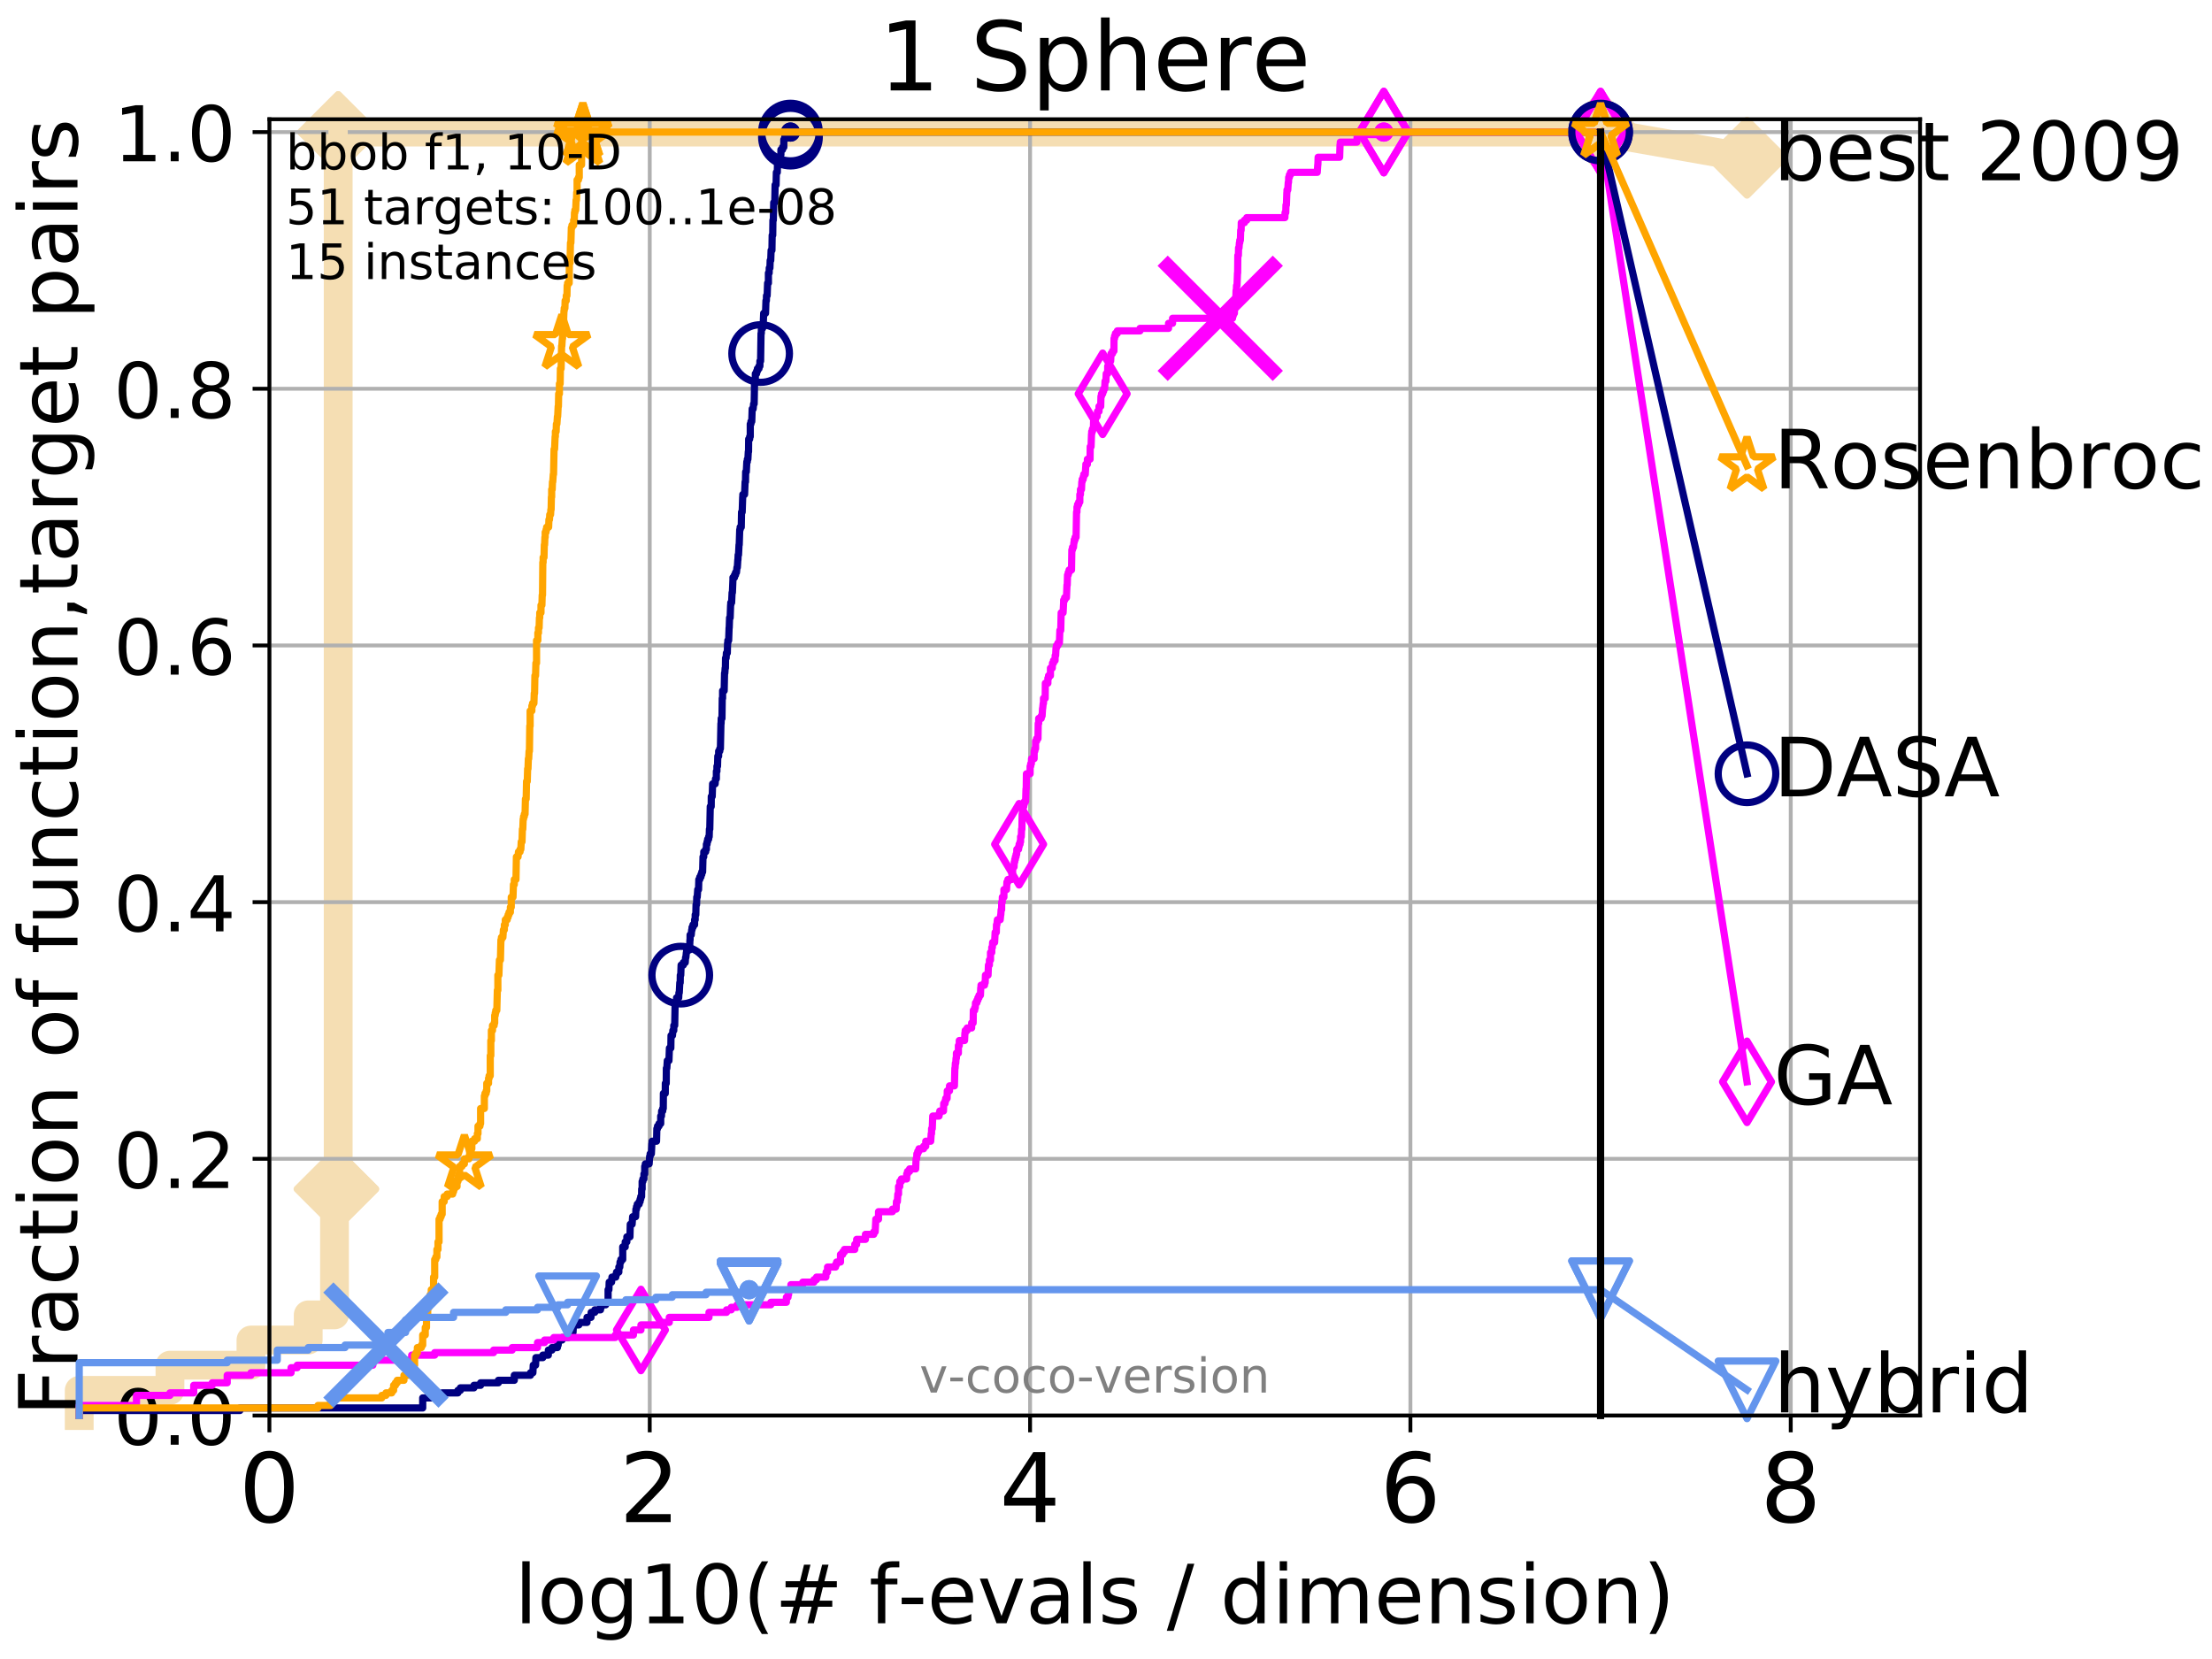 <?xml version="1.0" encoding="utf-8" standalone="no"?>
<!DOCTYPE svg PUBLIC "-//W3C//DTD SVG 1.1//EN"
  "http://www.w3.org/Graphics/SVG/1.1/DTD/svg11.dtd">
<!-- Created with matplotlib (http://matplotlib.org/) -->
<svg height="345.6pt" version="1.1" viewBox="0 0 460.8 345.6" width="460.8pt" xmlns="http://www.w3.org/2000/svg" xmlns:xlink="http://www.w3.org/1999/xlink">
 <defs>
  <style type="text/css">
*{stroke-linecap:butt;stroke-linejoin:round;}
  </style>
 </defs>
 <g id="figure_1">
  <g id="patch_1">
   <path d="M 0 345.6 
L 460.8 345.6 
L 460.8 0 
L 0 0 
z
" style="fill:#ffffff;"/>
  </g>
  <g id="axes_1">
   <g id="patch_2">
    <path d="M 56.12 294.88 
L 399.984 294.88 
L 399.984 24.84 
L 56.12 24.84 
z
" style="fill:#ffffff;"/>
   </g>
   <g id="line2d_1">
    <path d="M 16.504 294.88 
L 16.504 289.638 
L 35.406 289.638 
L 35.406 284.395 
L 52.281 284.395 
L 52.281 279.153 
L 64.206 279.153 
L 64.206 273.91 
L 69.685 273.91 
L 69.685 247.698 
L 70.45 247.698 
L 70.45 27.514 
L 333.43 27.514 
" style="fill:none;stroke:#f5deb3;stroke-linecap:square;stroke-width:6;"/>
   </g>
   <g id="line2d_2">
    <defs>
     <path d="M -0 7.778 
L 7.778 0 
L 0 -7.778 
L -7.778 -0 
z
" id="mc07334469f" style="stroke:#f5deb3;stroke-linejoin:miter;stroke-width:1.5;"/>
    </defs>
    <g>
     <use style="fill:#f5deb3;stroke:#f5deb3;stroke-linejoin:miter;stroke-width:1.5;" x="69.685" xlink:href="#mc07334469f" y="247.698"/>
     <use style="fill:#f5deb3;stroke:#f5deb3;stroke-linejoin:miter;stroke-width:1.5;" x="70.45" xlink:href="#mc07334469f" y="247.698"/>
     <use style="fill:#f5deb3;stroke:#f5deb3;stroke-linejoin:miter;stroke-width:1.5;" x="70.45" xlink:href="#mc07334469f" y="247.698"/>
     <use style="fill:#f5deb3;stroke:#f5deb3;stroke-linejoin:miter;stroke-width:1.5;" x="70.45" xlink:href="#mc07334469f" y="27.514"/>
     <use style="fill:#f5deb3;stroke:#f5deb3;stroke-linejoin:miter;stroke-width:1.5;" x="70.45" xlink:href="#mc07334469f" y="27.514"/>
     <use style="fill:#f5deb3;stroke:#f5deb3;stroke-linejoin:miter;stroke-width:1.5;" x="333.43" xlink:href="#mc07334469f" y="27.514"/>
    </g>
   </g>
   <g id="line2d_3">
    <path style="fill:none;stroke:#f5deb3;stroke-linecap:square;stroke-width:6;"/>
    <g/>
   </g>
   <g id="line2d_4">
    <path d="M 333.43 27.514 
L 363.934 32.861 
" style="fill:none;stroke:#f5deb3;stroke-linecap:square;stroke-width:6;"/>
    <g>
     <use style="fill:#f5deb3;stroke:#f5deb3;stroke-linejoin:miter;stroke-width:1.5;" x="333.43" xlink:href="#mc07334469f" y="27.514"/>
     <use style="fill:#f5deb3;stroke:#f5deb3;stroke-linejoin:miter;stroke-width:1.5;" x="363.934" xlink:href="#mc07334469f" y="32.861"/>
    </g>
   </g>
   <g id="matplotlib.axis_1">
    <g id="xtick_1">
     <g id="line2d_5">
      <path clip-path="url(#pe87177c31e)" d="M 56.12 294.88 
L 56.12 24.84 
" style="fill:none;stroke:#b0b0b0;stroke-linecap:square;stroke-width:0.8;"/>
     </g>
     <g id="line2d_6">
      <defs>
       <path d="M 0 0 
L 0 3.5 
" id="m0966c15d31" style="stroke:#000000;stroke-width:0.8;"/>
      </defs>
      <g>
       <use style="stroke:#000000;stroke-width:0.8;" x="56.12" xlink:href="#m0966c15d31" y="294.88"/>
      </g>
     </g>
     <g id="text_1">
      <!-- 0 -->
      <defs>
       <path d="M 31.781 66.406 
Q 24.172 66.406 20.328 58.906 
Q 16.5 51.422 16.5 36.375 
Q 16.5 21.391 20.328 13.891 
Q 24.172 6.391 31.781 6.391 
Q 39.453 6.391 43.281 13.891 
Q 47.125 21.391 47.125 36.375 
Q 47.125 51.422 43.281 58.906 
Q 39.453 66.406 31.781 66.406 
z
M 31.781 74.219 
Q 44.047 74.219 50.516 64.516 
Q 56.984 54.828 56.984 36.375 
Q 56.984 17.969 50.516 8.266 
Q 44.047 -1.422 31.781 -1.422 
Q 19.531 -1.422 13.062 8.266 
Q 6.594 17.969 6.594 36.375 
Q 6.594 54.828 13.062 64.516 
Q 19.531 74.219 31.781 74.219 
z
" id="DejaVuSans-30"/>
      </defs>
      <g transform="translate(49.758 317.077)scale(0.2 -0.2)">
       <use xlink:href="#DejaVuSans-30"/>
      </g>
     </g>
    </g>
    <g id="xtick_2">
     <g id="line2d_7">
      <path clip-path="url(#pe87177c31e)" d="M 135.351 294.88 
L 135.351 24.84 
" style="fill:none;stroke:#b0b0b0;stroke-linecap:square;stroke-width:0.8;"/>
     </g>
     <g id="line2d_8">
      <g>
       <use style="stroke:#000000;stroke-width:0.8;" x="135.351" xlink:href="#m0966c15d31" y="294.88"/>
      </g>
     </g>
     <g id="text_2">
      <!-- 2 -->
      <defs>
       <path d="M 19.188 8.297 
L 53.609 8.297 
L 53.609 0 
L 7.328 0 
L 7.328 8.297 
Q 12.938 14.109 22.625 23.891 
Q 32.328 33.688 34.812 36.531 
Q 39.547 41.844 41.422 45.531 
Q 43.312 49.219 43.312 52.781 
Q 43.312 58.594 39.234 62.25 
Q 35.156 65.922 28.609 65.922 
Q 23.969 65.922 18.812 64.312 
Q 13.672 62.703 7.812 59.422 
L 7.812 69.391 
Q 13.766 71.781 18.938 73 
Q 24.125 74.219 28.422 74.219 
Q 39.75 74.219 46.484 68.547 
Q 53.219 62.891 53.219 53.422 
Q 53.219 48.922 51.531 44.891 
Q 49.859 40.875 45.406 35.406 
Q 44.188 33.984 37.641 27.219 
Q 31.109 20.453 19.188 8.297 
z
" id="DejaVuSans-32"/>
      </defs>
      <g transform="translate(128.989 317.077)scale(0.2 -0.2)">
       <use xlink:href="#DejaVuSans-32"/>
      </g>
     </g>
    </g>
    <g id="xtick_3">
     <g id="line2d_9">
      <path clip-path="url(#pe87177c31e)" d="M 214.583 294.88 
L 214.583 24.84 
" style="fill:none;stroke:#b0b0b0;stroke-linecap:square;stroke-width:0.8;"/>
     </g>
     <g id="line2d_10">
      <g>
       <use style="stroke:#000000;stroke-width:0.8;" x="214.583" xlink:href="#m0966c15d31" y="294.88"/>
      </g>
     </g>
     <g id="text_3">
      <!-- 4 -->
      <defs>
       <path d="M 37.797 64.312 
L 12.891 25.391 
L 37.797 25.391 
z
M 35.203 72.906 
L 47.609 72.906 
L 47.609 25.391 
L 58.016 25.391 
L 58.016 17.188 
L 47.609 17.188 
L 47.609 0 
L 37.797 0 
L 37.797 17.188 
L 4.891 17.188 
L 4.891 26.703 
z
" id="DejaVuSans-34"/>
      </defs>
      <g transform="translate(208.22 317.077)scale(0.2 -0.2)">
       <use xlink:href="#DejaVuSans-34"/>
      </g>
     </g>
    </g>
    <g id="xtick_4">
     <g id="line2d_11">
      <path clip-path="url(#pe87177c31e)" d="M 293.814 294.88 
L 293.814 24.84 
" style="fill:none;stroke:#b0b0b0;stroke-linecap:square;stroke-width:0.8;"/>
     </g>
     <g id="line2d_12">
      <g>
       <use style="stroke:#000000;stroke-width:0.8;" x="293.814" xlink:href="#m0966c15d31" y="294.88"/>
      </g>
     </g>
     <g id="text_4">
      <!-- 6 -->
      <defs>
       <path d="M 33.016 40.375 
Q 26.375 40.375 22.484 35.828 
Q 18.609 31.297 18.609 23.391 
Q 18.609 15.531 22.484 10.953 
Q 26.375 6.391 33.016 6.391 
Q 39.656 6.391 43.531 10.953 
Q 47.406 15.531 47.406 23.391 
Q 47.406 31.297 43.531 35.828 
Q 39.656 40.375 33.016 40.375 
z
M 52.594 71.297 
L 52.594 62.312 
Q 48.875 64.062 45.094 64.984 
Q 41.312 65.922 37.594 65.922 
Q 27.828 65.922 22.672 59.328 
Q 17.531 52.734 16.797 39.406 
Q 19.672 43.656 24.016 45.922 
Q 28.375 48.188 33.594 48.188 
Q 44.578 48.188 50.953 41.516 
Q 57.328 34.859 57.328 23.391 
Q 57.328 12.156 50.688 5.359 
Q 44.047 -1.422 33.016 -1.422 
Q 20.359 -1.422 13.672 8.266 
Q 6.984 17.969 6.984 36.375 
Q 6.984 53.656 15.188 63.938 
Q 23.391 74.219 37.203 74.219 
Q 40.922 74.219 44.703 73.484 
Q 48.484 72.75 52.594 71.297 
z
" id="DejaVuSans-36"/>
      </defs>
      <g transform="translate(287.452 317.077)scale(0.2 -0.2)">
       <use xlink:href="#DejaVuSans-36"/>
      </g>
     </g>
    </g>
    <g id="xtick_5">
     <g id="line2d_13">
      <path clip-path="url(#pe87177c31e)" d="M 373.045 294.88 
L 373.045 24.84 
" style="fill:none;stroke:#b0b0b0;stroke-linecap:square;stroke-width:0.8;"/>
     </g>
     <g id="line2d_14">
      <g>
       <use style="stroke:#000000;stroke-width:0.8;" x="373.045" xlink:href="#m0966c15d31" y="294.88"/>
      </g>
     </g>
     <g id="text_5">
      <!-- 8 -->
      <defs>
       <path d="M 31.781 34.625 
Q 24.75 34.625 20.719 30.859 
Q 16.703 27.094 16.703 20.516 
Q 16.703 13.922 20.719 10.156 
Q 24.75 6.391 31.781 6.391 
Q 38.812 6.391 42.859 10.172 
Q 46.922 13.969 46.922 20.516 
Q 46.922 27.094 42.891 30.859 
Q 38.875 34.625 31.781 34.625 
z
M 21.922 38.812 
Q 15.578 40.375 12.031 44.719 
Q 8.5 49.078 8.5 55.328 
Q 8.5 64.062 14.719 69.141 
Q 20.953 74.219 31.781 74.219 
Q 42.672 74.219 48.875 69.141 
Q 55.078 64.062 55.078 55.328 
Q 55.078 49.078 51.531 44.719 
Q 48 40.375 41.703 38.812 
Q 48.828 37.156 52.797 32.312 
Q 56.781 27.484 56.781 20.516 
Q 56.781 9.906 50.312 4.234 
Q 43.844 -1.422 31.781 -1.422 
Q 19.734 -1.422 13.25 4.234 
Q 6.781 9.906 6.781 20.516 
Q 6.781 27.484 10.781 32.312 
Q 14.797 37.156 21.922 38.812 
z
M 18.312 54.391 
Q 18.312 48.734 21.844 45.562 
Q 25.391 42.391 31.781 42.391 
Q 38.141 42.391 41.719 45.562 
Q 45.312 48.734 45.312 54.391 
Q 45.312 60.062 41.719 63.234 
Q 38.141 66.406 31.781 66.406 
Q 25.391 66.406 21.844 63.234 
Q 18.312 60.062 18.312 54.391 
z
" id="DejaVuSans-38"/>
      </defs>
      <g transform="translate(366.683 317.077)scale(0.2 -0.2)">
       <use xlink:href="#DejaVuSans-38"/>
      </g>
     </g>
    </g>
    <g id="text_6">
     <!-- log10(# f-evals / dimension) -->
     <defs>
      <path d="M 9.422 75.984 
L 18.406 75.984 
L 18.406 0 
L 9.422 0 
z
" id="DejaVuSans-6c"/>
      <path d="M 30.609 48.391 
Q 23.391 48.391 19.188 42.75 
Q 14.984 37.109 14.984 27.297 
Q 14.984 17.484 19.156 11.844 
Q 23.344 6.203 30.609 6.203 
Q 37.797 6.203 41.984 11.859 
Q 46.188 17.531 46.188 27.297 
Q 46.188 37.016 41.984 42.703 
Q 37.797 48.391 30.609 48.391 
z
M 30.609 56 
Q 42.328 56 49.016 48.375 
Q 55.719 40.766 55.719 27.297 
Q 55.719 13.875 49.016 6.219 
Q 42.328 -1.422 30.609 -1.422 
Q 18.844 -1.422 12.172 6.219 
Q 5.516 13.875 5.516 27.297 
Q 5.516 40.766 12.172 48.375 
Q 18.844 56 30.609 56 
z
" id="DejaVuSans-6f"/>
      <path d="M 45.406 27.984 
Q 45.406 37.75 41.375 43.109 
Q 37.359 48.484 30.078 48.484 
Q 22.859 48.484 18.828 43.109 
Q 14.797 37.75 14.797 27.984 
Q 14.797 18.266 18.828 12.891 
Q 22.859 7.516 30.078 7.516 
Q 37.359 7.516 41.375 12.891 
Q 45.406 18.266 45.406 27.984 
z
M 54.391 6.781 
Q 54.391 -7.172 48.188 -13.984 
Q 42 -20.797 29.203 -20.797 
Q 24.469 -20.797 20.266 -20.094 
Q 16.062 -19.391 12.109 -17.922 
L 12.109 -9.188 
Q 16.062 -11.328 19.922 -12.344 
Q 23.781 -13.375 27.781 -13.375 
Q 36.625 -13.375 41.016 -8.766 
Q 45.406 -4.156 45.406 5.172 
L 45.406 9.625 
Q 42.625 4.781 38.281 2.391 
Q 33.938 0 27.875 0 
Q 17.828 0 11.672 7.656 
Q 5.516 15.328 5.516 27.984 
Q 5.516 40.672 11.672 48.328 
Q 17.828 56 27.875 56 
Q 33.938 56 38.281 53.609 
Q 42.625 51.219 45.406 46.391 
L 45.406 54.688 
L 54.391 54.688 
z
" id="DejaVuSans-67"/>
      <path d="M 12.406 8.297 
L 28.516 8.297 
L 28.516 63.922 
L 10.984 60.406 
L 10.984 69.391 
L 28.422 72.906 
L 38.281 72.906 
L 38.281 8.297 
L 54.391 8.297 
L 54.391 0 
L 12.406 0 
z
" id="DejaVuSans-31"/>
      <path d="M 31 75.875 
Q 24.469 64.656 21.281 53.656 
Q 18.109 42.672 18.109 31.391 
Q 18.109 20.125 21.312 9.062 
Q 24.516 -2 31 -13.188 
L 23.188 -13.188 
Q 15.875 -1.703 12.234 9.375 
Q 8.594 20.453 8.594 31.391 
Q 8.594 42.281 12.203 53.312 
Q 15.828 64.359 23.188 75.875 
z
" id="DejaVuSans-28"/>
      <path d="M 51.125 44 
L 36.922 44 
L 32.812 27.688 
L 47.125 27.688 
z
M 43.797 71.781 
L 38.719 51.516 
L 52.984 51.516 
L 58.109 71.781 
L 65.922 71.781 
L 60.891 51.516 
L 76.125 51.516 
L 76.125 44 
L 58.984 44 
L 54.984 27.688 
L 70.516 27.688 
L 70.516 20.219 
L 53.078 20.219 
L 48 0 
L 40.188 0 
L 45.219 20.219 
L 30.906 20.219 
L 25.875 0 
L 18.016 0 
L 23.094 20.219 
L 7.719 20.219 
L 7.719 27.688 
L 24.906 27.688 
L 29 44 
L 13.281 44 
L 13.281 51.516 
L 30.906 51.516 
L 35.891 71.781 
z
" id="DejaVuSans-23"/>
      <path id="DejaVuSans-20"/>
      <path d="M 37.109 75.984 
L 37.109 68.5 
L 28.516 68.5 
Q 23.688 68.5 21.797 66.547 
Q 19.922 64.594 19.922 59.516 
L 19.922 54.688 
L 34.719 54.688 
L 34.719 47.703 
L 19.922 47.703 
L 19.922 0 
L 10.891 0 
L 10.891 47.703 
L 2.297 47.703 
L 2.297 54.688 
L 10.891 54.688 
L 10.891 58.5 
Q 10.891 67.625 15.141 71.797 
Q 19.391 75.984 28.609 75.984 
z
" id="DejaVuSans-66"/>
      <path d="M 4.891 31.391 
L 31.203 31.391 
L 31.203 23.391 
L 4.891 23.391 
z
" id="DejaVuSans-2d"/>
      <path d="M 56.203 29.594 
L 56.203 25.203 
L 14.891 25.203 
Q 15.484 15.922 20.484 11.062 
Q 25.484 6.203 34.422 6.203 
Q 39.594 6.203 44.453 7.469 
Q 49.312 8.734 54.109 11.281 
L 54.109 2.781 
Q 49.266 0.734 44.188 -0.344 
Q 39.109 -1.422 33.891 -1.422 
Q 20.797 -1.422 13.156 6.188 
Q 5.516 13.812 5.516 26.812 
Q 5.516 40.234 12.766 48.109 
Q 20.016 56 32.328 56 
Q 43.359 56 49.781 48.891 
Q 56.203 41.797 56.203 29.594 
z
M 47.219 32.234 
Q 47.125 39.594 43.094 43.984 
Q 39.062 48.391 32.422 48.391 
Q 24.906 48.391 20.391 44.141 
Q 15.875 39.891 15.188 32.172 
z
" id="DejaVuSans-65"/>
      <path d="M 2.984 54.688 
L 12.5 54.688 
L 29.594 8.797 
L 46.688 54.688 
L 56.203 54.688 
L 35.688 0 
L 23.484 0 
z
" id="DejaVuSans-76"/>
      <path d="M 34.281 27.484 
Q 23.391 27.484 19.188 25 
Q 14.984 22.516 14.984 16.5 
Q 14.984 11.719 18.141 8.906 
Q 21.297 6.109 26.703 6.109 
Q 34.188 6.109 38.703 11.406 
Q 43.219 16.703 43.219 25.484 
L 43.219 27.484 
z
M 52.203 31.203 
L 52.203 0 
L 43.219 0 
L 43.219 8.297 
Q 40.141 3.328 35.547 0.953 
Q 30.953 -1.422 24.312 -1.422 
Q 15.922 -1.422 10.953 3.297 
Q 6 8.016 6 15.922 
Q 6 25.141 12.172 29.828 
Q 18.359 34.516 30.609 34.516 
L 43.219 34.516 
L 43.219 35.406 
Q 43.219 41.609 39.141 45 
Q 35.062 48.391 27.688 48.391 
Q 23 48.391 18.547 47.266 
Q 14.109 46.141 10.016 43.891 
L 10.016 52.203 
Q 14.938 54.109 19.578 55.047 
Q 24.219 56 28.609 56 
Q 40.484 56 46.344 49.844 
Q 52.203 43.703 52.203 31.203 
z
" id="DejaVuSans-61"/>
      <path d="M 44.281 53.078 
L 44.281 44.578 
Q 40.484 46.531 36.375 47.5 
Q 32.281 48.484 27.875 48.484 
Q 21.188 48.484 17.844 46.438 
Q 14.5 44.391 14.5 40.281 
Q 14.5 37.156 16.891 35.375 
Q 19.281 33.594 26.516 31.984 
L 29.594 31.297 
Q 39.156 29.25 43.188 25.516 
Q 47.219 21.781 47.219 15.094 
Q 47.219 7.469 41.188 3.016 
Q 35.156 -1.422 24.609 -1.422 
Q 20.219 -1.422 15.453 -0.562 
Q 10.688 0.297 5.422 2 
L 5.422 11.281 
Q 10.406 8.688 15.234 7.391 
Q 20.062 6.109 24.812 6.109 
Q 31.156 6.109 34.562 8.281 
Q 37.984 10.453 37.984 14.406 
Q 37.984 18.062 35.516 20.016 
Q 33.062 21.969 24.703 23.781 
L 21.578 24.516 
Q 13.234 26.266 9.516 29.906 
Q 5.812 33.547 5.812 39.891 
Q 5.812 47.609 11.281 51.797 
Q 16.75 56 26.812 56 
Q 31.781 56 36.172 55.266 
Q 40.578 54.547 44.281 53.078 
z
" id="DejaVuSans-73"/>
      <path d="M 25.391 72.906 
L 33.688 72.906 
L 8.297 -9.281 
L 0 -9.281 
z
" id="DejaVuSans-2f"/>
      <path d="M 45.406 46.391 
L 45.406 75.984 
L 54.391 75.984 
L 54.391 0 
L 45.406 0 
L 45.406 8.203 
Q 42.578 3.328 38.25 0.953 
Q 33.938 -1.422 27.875 -1.422 
Q 17.969 -1.422 11.734 6.484 
Q 5.516 14.406 5.516 27.297 
Q 5.516 40.188 11.734 48.094 
Q 17.969 56 27.875 56 
Q 33.938 56 38.25 53.625 
Q 42.578 51.266 45.406 46.391 
z
M 14.797 27.297 
Q 14.797 17.391 18.875 11.75 
Q 22.953 6.109 30.078 6.109 
Q 37.203 6.109 41.297 11.75 
Q 45.406 17.391 45.406 27.297 
Q 45.406 37.203 41.297 42.844 
Q 37.203 48.484 30.078 48.484 
Q 22.953 48.484 18.875 42.844 
Q 14.797 37.203 14.797 27.297 
z
" id="DejaVuSans-64"/>
      <path d="M 9.422 54.688 
L 18.406 54.688 
L 18.406 0 
L 9.422 0 
z
M 9.422 75.984 
L 18.406 75.984 
L 18.406 64.594 
L 9.422 64.594 
z
" id="DejaVuSans-69"/>
      <path d="M 52 44.188 
Q 55.375 50.25 60.062 53.125 
Q 64.75 56 71.094 56 
Q 79.641 56 84.281 50.016 
Q 88.922 44.047 88.922 33.016 
L 88.922 0 
L 79.891 0 
L 79.891 32.719 
Q 79.891 40.578 77.094 44.375 
Q 74.312 48.188 68.609 48.188 
Q 61.625 48.188 57.562 43.547 
Q 53.516 38.922 53.516 30.906 
L 53.516 0 
L 44.484 0 
L 44.484 32.719 
Q 44.484 40.625 41.703 44.406 
Q 38.922 48.188 33.109 48.188 
Q 26.219 48.188 22.156 43.531 
Q 18.109 38.875 18.109 30.906 
L 18.109 0 
L 9.078 0 
L 9.078 54.688 
L 18.109 54.688 
L 18.109 46.188 
Q 21.188 51.219 25.484 53.609 
Q 29.781 56 35.688 56 
Q 41.656 56 45.828 52.969 
Q 50 49.953 52 44.188 
z
" id="DejaVuSans-6d"/>
      <path d="M 54.891 33.016 
L 54.891 0 
L 45.906 0 
L 45.906 32.719 
Q 45.906 40.484 42.875 44.328 
Q 39.844 48.188 33.797 48.188 
Q 26.516 48.188 22.312 43.547 
Q 18.109 38.922 18.109 30.906 
L 18.109 0 
L 9.078 0 
L 9.078 54.688 
L 18.109 54.688 
L 18.109 46.188 
Q 21.344 51.125 25.703 53.562 
Q 30.078 56 35.797 56 
Q 45.219 56 50.047 50.172 
Q 54.891 44.344 54.891 33.016 
z
" id="DejaVuSans-6e"/>
      <path d="M 8.016 75.875 
L 15.828 75.875 
Q 23.141 64.359 26.781 53.312 
Q 30.422 42.281 30.422 31.391 
Q 30.422 20.453 26.781 9.375 
Q 23.141 -1.703 15.828 -13.188 
L 8.016 -13.188 
Q 14.5 -2 17.703 9.062 
Q 20.906 20.125 20.906 31.391 
Q 20.906 42.672 17.703 53.656 
Q 14.5 64.656 8.016 75.875 
z
" id="DejaVuSans-29"/>
     </defs>
     <g transform="translate(107.211 338.154)scale(0.17 -0.17)">
      <use xlink:href="#DejaVuSans-6c"/>
      <use x="27.783" xlink:href="#DejaVuSans-6f"/>
      <use x="88.965" xlink:href="#DejaVuSans-67"/>
      <use x="152.441" xlink:href="#DejaVuSans-31"/>
      <use x="216.064" xlink:href="#DejaVuSans-30"/>
      <use x="279.688" xlink:href="#DejaVuSans-28"/>
      <use x="318.701" xlink:href="#DejaVuSans-23"/>
      <use x="402.49" xlink:href="#DejaVuSans-20"/>
      <use x="434.277" xlink:href="#DejaVuSans-66"/>
      <use x="469.404" xlink:href="#DejaVuSans-2d"/>
      <use x="505.488" xlink:href="#DejaVuSans-65"/>
      <use x="567.012" xlink:href="#DejaVuSans-76"/>
      <use x="626.191" xlink:href="#DejaVuSans-61"/>
      <use x="687.471" xlink:href="#DejaVuSans-6c"/>
      <use x="715.254" xlink:href="#DejaVuSans-73"/>
      <use x="767.354" xlink:href="#DejaVuSans-20"/>
      <use x="799.141" xlink:href="#DejaVuSans-2f"/>
      <use x="832.832" xlink:href="#DejaVuSans-20"/>
      <use x="864.619" xlink:href="#DejaVuSans-64"/>
      <use x="928.096" xlink:href="#DejaVuSans-69"/>
      <use x="955.879" xlink:href="#DejaVuSans-6d"/>
      <use x="1053.291" xlink:href="#DejaVuSans-65"/>
      <use x="1114.814" xlink:href="#DejaVuSans-6e"/>
      <use x="1178.193" xlink:href="#DejaVuSans-73"/>
      <use x="1230.293" xlink:href="#DejaVuSans-69"/>
      <use x="1258.076" xlink:href="#DejaVuSans-6f"/>
      <use x="1319.258" xlink:href="#DejaVuSans-6e"/>
      <use x="1382.637" xlink:href="#DejaVuSans-29"/>
     </g>
    </g>
   </g>
   <g id="matplotlib.axis_2">
    <g id="ytick_1">
     <g id="line2d_15">
      <path clip-path="url(#pe87177c31e)" d="M 56.12 294.88 
L 399.984 294.88 
" style="fill:none;stroke:#b0b0b0;stroke-linecap:square;stroke-width:0.8;"/>
     </g>
     <g id="line2d_16">
      <defs>
       <path d="M 0 0 
L -3.5 0 
" id="m7fdd2ff675" style="stroke:#000000;stroke-width:0.8;"/>
      </defs>
      <g>
       <use style="stroke:#000000;stroke-width:0.8;" x="56.12" xlink:href="#m7fdd2ff675" y="294.88"/>
      </g>
     </g>
     <g id="text_7">
      <!-- 0.0 -->
      <defs>
       <path d="M 10.688 12.406 
L 21 12.406 
L 21 0 
L 10.688 0 
z
" id="DejaVuSans-2e"/>
      </defs>
      <g transform="translate(23.675 300.959)scale(0.16 -0.16)">
       <use xlink:href="#DejaVuSans-30"/>
       <use x="63.623" xlink:href="#DejaVuSans-2e"/>
       <use x="95.41" xlink:href="#DejaVuSans-30"/>
      </g>
     </g>
    </g>
    <g id="ytick_2">
     <g id="line2d_17">
      <path clip-path="url(#pe87177c31e)" d="M 56.12 241.407 
L 399.984 241.407 
" style="fill:none;stroke:#b0b0b0;stroke-linecap:square;stroke-width:0.8;"/>
     </g>
     <g id="line2d_18">
      <g>
       <use style="stroke:#000000;stroke-width:0.8;" x="56.12" xlink:href="#m7fdd2ff675" y="241.407"/>
      </g>
     </g>
     <g id="text_8">
      <!-- 0.2 -->
      <g transform="translate(23.675 247.485)scale(0.16 -0.16)">
       <use xlink:href="#DejaVuSans-30"/>
       <use x="63.623" xlink:href="#DejaVuSans-2e"/>
       <use x="95.41" xlink:href="#DejaVuSans-32"/>
      </g>
     </g>
    </g>
    <g id="ytick_3">
     <g id="line2d_19">
      <path clip-path="url(#pe87177c31e)" d="M 56.12 187.933 
L 399.984 187.933 
" style="fill:none;stroke:#b0b0b0;stroke-linecap:square;stroke-width:0.8;"/>
     </g>
     <g id="line2d_20">
      <g>
       <use style="stroke:#000000;stroke-width:0.8;" x="56.12" xlink:href="#m7fdd2ff675" y="187.933"/>
      </g>
     </g>
     <g id="text_9">
      <!-- 0.4 -->
      <g transform="translate(23.675 194.012)scale(0.16 -0.16)">
       <use xlink:href="#DejaVuSans-30"/>
       <use x="63.623" xlink:href="#DejaVuSans-2e"/>
       <use x="95.41" xlink:href="#DejaVuSans-34"/>
      </g>
     </g>
    </g>
    <g id="ytick_4">
     <g id="line2d_21">
      <path clip-path="url(#pe87177c31e)" d="M 56.12 134.46 
L 399.984 134.46 
" style="fill:none;stroke:#b0b0b0;stroke-linecap:square;stroke-width:0.8;"/>
     </g>
     <g id="line2d_22">
      <g>
       <use style="stroke:#000000;stroke-width:0.8;" x="56.12" xlink:href="#m7fdd2ff675" y="134.46"/>
      </g>
     </g>
     <g id="text_10">
      <!-- 0.6 -->
      <g transform="translate(23.675 140.539)scale(0.16 -0.16)">
       <use xlink:href="#DejaVuSans-30"/>
       <use x="63.623" xlink:href="#DejaVuSans-2e"/>
       <use x="95.41" xlink:href="#DejaVuSans-36"/>
      </g>
     </g>
    </g>
    <g id="ytick_5">
     <g id="line2d_23">
      <path clip-path="url(#pe87177c31e)" d="M 56.12 80.987 
L 399.984 80.987 
" style="fill:none;stroke:#b0b0b0;stroke-linecap:square;stroke-width:0.8;"/>
     </g>
     <g id="line2d_24">
      <g>
       <use style="stroke:#000000;stroke-width:0.8;" x="56.12" xlink:href="#m7fdd2ff675" y="80.987"/>
      </g>
     </g>
     <g id="text_11">
      <!-- 0.8 -->
      <g transform="translate(23.675 87.066)scale(0.16 -0.16)">
       <use xlink:href="#DejaVuSans-30"/>
       <use x="63.623" xlink:href="#DejaVuSans-2e"/>
       <use x="95.41" xlink:href="#DejaVuSans-38"/>
      </g>
     </g>
    </g>
    <g id="ytick_6">
     <g id="line2d_25">
      <path clip-path="url(#pe87177c31e)" d="M 56.12 27.514 
L 399.984 27.514 
" style="fill:none;stroke:#b0b0b0;stroke-linecap:square;stroke-width:0.8;"/>
     </g>
     <g id="line2d_26">
      <g>
       <use style="stroke:#000000;stroke-width:0.8;" x="56.12" xlink:href="#m7fdd2ff675" y="27.514"/>
      </g>
     </g>
     <g id="text_12">
      <!-- 1.0 -->
      <g transform="translate(23.675 33.592)scale(0.16 -0.16)">
       <use xlink:href="#DejaVuSans-31"/>
       <use x="63.623" xlink:href="#DejaVuSans-2e"/>
       <use x="95.41" xlink:href="#DejaVuSans-30"/>
      </g>
     </g>
    </g>
    <g id="text_13">
     <!-- Fraction of function,target pairs -->
     <defs>
      <path d="M 9.812 72.906 
L 51.703 72.906 
L 51.703 64.594 
L 19.672 64.594 
L 19.672 43.109 
L 48.578 43.109 
L 48.578 34.812 
L 19.672 34.812 
L 19.672 0 
L 9.812 0 
z
" id="DejaVuSans-46"/>
      <path d="M 41.109 46.297 
Q 39.594 47.172 37.812 47.578 
Q 36.031 48 33.891 48 
Q 26.266 48 22.188 43.047 
Q 18.109 38.094 18.109 28.812 
L 18.109 0 
L 9.078 0 
L 9.078 54.688 
L 18.109 54.688 
L 18.109 46.188 
Q 20.953 51.172 25.484 53.578 
Q 30.031 56 36.531 56 
Q 37.453 56 38.578 55.875 
Q 39.703 55.766 41.062 55.516 
z
" id="DejaVuSans-72"/>
      <path d="M 48.781 52.594 
L 48.781 44.188 
Q 44.969 46.297 41.141 47.344 
Q 37.312 48.391 33.406 48.391 
Q 24.656 48.391 19.812 42.844 
Q 14.984 37.312 14.984 27.297 
Q 14.984 17.281 19.812 11.734 
Q 24.656 6.203 33.406 6.203 
Q 37.312 6.203 41.141 7.25 
Q 44.969 8.297 48.781 10.406 
L 48.781 2.094 
Q 45.016 0.344 40.984 -0.531 
Q 36.969 -1.422 32.422 -1.422 
Q 20.062 -1.422 12.781 6.344 
Q 5.516 14.109 5.516 27.297 
Q 5.516 40.672 12.859 48.328 
Q 20.219 56 33.016 56 
Q 37.156 56 41.109 55.141 
Q 45.062 54.297 48.781 52.594 
z
" id="DejaVuSans-63"/>
      <path d="M 18.312 70.219 
L 18.312 54.688 
L 36.812 54.688 
L 36.812 47.703 
L 18.312 47.703 
L 18.312 18.016 
Q 18.312 11.328 20.141 9.422 
Q 21.969 7.516 27.594 7.516 
L 36.812 7.516 
L 36.812 0 
L 27.594 0 
Q 17.188 0 13.234 3.875 
Q 9.281 7.766 9.281 18.016 
L 9.281 47.703 
L 2.688 47.703 
L 2.688 54.688 
L 9.281 54.688 
L 9.281 70.219 
z
" id="DejaVuSans-74"/>
      <path d="M 8.5 21.578 
L 8.5 54.688 
L 17.484 54.688 
L 17.484 21.922 
Q 17.484 14.156 20.5 10.266 
Q 23.531 6.391 29.594 6.391 
Q 36.859 6.391 41.078 11.031 
Q 45.312 15.672 45.312 23.688 
L 45.312 54.688 
L 54.297 54.688 
L 54.297 0 
L 45.312 0 
L 45.312 8.406 
Q 42.047 3.422 37.719 1 
Q 33.406 -1.422 27.688 -1.422 
Q 18.266 -1.422 13.375 4.438 
Q 8.5 10.297 8.5 21.578 
z
M 31.109 56 
z
" id="DejaVuSans-75"/>
      <path d="M 11.719 12.406 
L 22.016 12.406 
L 22.016 4 
L 14.016 -11.625 
L 7.719 -11.625 
L 11.719 4 
z
" id="DejaVuSans-2c"/>
      <path d="M 18.109 8.203 
L 18.109 -20.797 
L 9.078 -20.797 
L 9.078 54.688 
L 18.109 54.688 
L 18.109 46.391 
Q 20.953 51.266 25.266 53.625 
Q 29.594 56 35.594 56 
Q 45.562 56 51.781 48.094 
Q 58.016 40.188 58.016 27.297 
Q 58.016 14.406 51.781 6.484 
Q 45.562 -1.422 35.594 -1.422 
Q 29.594 -1.422 25.266 0.953 
Q 20.953 3.328 18.109 8.203 
z
M 48.688 27.297 
Q 48.688 37.203 44.609 42.844 
Q 40.531 48.484 33.406 48.484 
Q 26.266 48.484 22.188 42.844 
Q 18.109 37.203 18.109 27.297 
Q 18.109 17.391 22.188 11.75 
Q 26.266 6.109 33.406 6.109 
Q 40.531 6.109 44.609 11.75 
Q 48.688 17.391 48.688 27.297 
z
" id="DejaVuSans-70"/>
     </defs>
     <g transform="translate(16.14 294.999)rotate(-90)scale(0.17 -0.17)">
      <use xlink:href="#DejaVuSans-46"/>
      <use x="57.41" xlink:href="#DejaVuSans-72"/>
      <use x="98.523" xlink:href="#DejaVuSans-61"/>
      <use x="159.803" xlink:href="#DejaVuSans-63"/>
      <use x="214.783" xlink:href="#DejaVuSans-74"/>
      <use x="253.992" xlink:href="#DejaVuSans-69"/>
      <use x="281.775" xlink:href="#DejaVuSans-6f"/>
      <use x="342.957" xlink:href="#DejaVuSans-6e"/>
      <use x="406.336" xlink:href="#DejaVuSans-20"/>
      <use x="438.123" xlink:href="#DejaVuSans-6f"/>
      <use x="499.305" xlink:href="#DejaVuSans-66"/>
      <use x="534.51" xlink:href="#DejaVuSans-20"/>
      <use x="566.297" xlink:href="#DejaVuSans-66"/>
      <use x="601.502" xlink:href="#DejaVuSans-75"/>
      <use x="664.881" xlink:href="#DejaVuSans-6e"/>
      <use x="728.26" xlink:href="#DejaVuSans-63"/>
      <use x="783.24" xlink:href="#DejaVuSans-74"/>
      <use x="822.449" xlink:href="#DejaVuSans-69"/>
      <use x="850.232" xlink:href="#DejaVuSans-6f"/>
      <use x="911.414" xlink:href="#DejaVuSans-6e"/>
      <use x="974.793" xlink:href="#DejaVuSans-2c"/>
      <use x="1006.58" xlink:href="#DejaVuSans-74"/>
      <use x="1045.789" xlink:href="#DejaVuSans-61"/>
      <use x="1107.068" xlink:href="#DejaVuSans-72"/>
      <use x="1148.166" xlink:href="#DejaVuSans-67"/>
      <use x="1211.643" xlink:href="#DejaVuSans-65"/>
      <use x="1273.166" xlink:href="#DejaVuSans-74"/>
      <use x="1312.375" xlink:href="#DejaVuSans-20"/>
      <use x="1344.162" xlink:href="#DejaVuSans-70"/>
      <use x="1407.639" xlink:href="#DejaVuSans-61"/>
      <use x="1468.918" xlink:href="#DejaVuSans-69"/>
      <use x="1496.701" xlink:href="#DejaVuSans-72"/>
      <use x="1537.814" xlink:href="#DejaVuSans-73"/>
     </g>
    </g>
   </g>
   <g id="line2d_27">
    <defs>
     <path d="M 0 1.5 
C 0.398 1.5 0.779 1.342 1.061 1.061 
C 1.342 0.779 1.5 0.398 1.5 0 
C 1.5 -0.398 1.342 -0.779 1.061 -1.061 
C 0.779 -1.342 0.398 -1.5 0 -1.5 
C -0.398 -1.5 -0.779 -1.342 -1.061 -1.061 
C -1.342 -0.779 -1.5 -0.398 -1.5 0 
C -1.5 0.398 -1.342 0.779 -1.061 1.061 
C -0.779 1.342 -0.398 1.5 0 1.5 
z
" id="m9092bb38a8" style="stroke:#f5deb3;"/>
    </defs>
    <g>
     <use style="fill:#f5deb3;stroke:#f5deb3;" x="70.45" xlink:href="#m9092bb38a8" y="27.514"/>
     <use style="fill:#f5deb3;stroke:#f5deb3;" x="70.45" xlink:href="#m9092bb38a8" y="27.514"/>
    </g>
   </g>
   <g id="line2d_28">
    <defs>
     <path d="M 0 1.5 
C 0.398 1.5 0.779 1.342 1.061 1.061 
C 1.342 0.779 1.5 0.398 1.5 0 
C 1.5 -0.398 1.342 -0.779 1.061 -1.061 
C 0.779 -1.342 0.398 -1.5 0 -1.5 
C -0.398 -1.5 -0.779 -1.342 -1.061 -1.061 
C -1.342 -0.779 -1.5 -0.398 -1.5 0 
C -1.5 0.398 -1.342 0.779 -1.061 1.061 
C -0.779 1.342 -0.398 1.5 0 1.5 
z
" id="m811be62944" style="stroke:#000080;"/>
    </defs>
    <g>
     <use style="fill:#000080;stroke:#000080;" x="164.666" xlink:href="#m811be62944" y="27.514"/>
     <use style="fill:#000080;stroke:#000080;" x="164.666" xlink:href="#m811be62944" y="27.514"/>
    </g>
   </g>
   <g id="line2d_29">
    <path d="M 16.504 294.88 
L 16.504 293.832 
L 49.983 293.832 
L 49.983 293.307 
L 88.057 293.307 
L 88.057 291.21 
L 92.11 291.21 
L 92.11 290.162 
L 95.388 290.162 
L 95.388 289.638 
L 95.907 289.638 
L 95.907 289.113 
L 98.729 289.113 
L 98.729 288.589 
L 100.117 288.589 
L 100.117 288.065 
L 103.822 288.065 
L 103.822 287.541 
L 107.137 287.541 
L 107.137 286.492 
L 110.509 286.492 
L 110.509 285.968 
L 111.012 285.968 
L 111.082 284.395 
L 111.569 284.395 
L 111.637 282.822 
L 113.077 282.822 
L 113.077 282.298 
L 114.231 282.298 
L 114.231 281.25 
L 114.978 281.25 
L 114.978 280.725 
L 116.12 280.725 
L 116.12 280.201 
L 116.277 280.201 
L 116.381 279.153 
L 117.092 279.153 
L 117.092 278.628 
L 118.384 278.628 
L 118.384 277.58 
L 119.37 277.58 
L 119.457 276.007 
L 120.589 276.007 
L 120.589 275.483 
L 122.288 275.483 
L 122.288 274.434 
L 123.113 274.434 
L 123.148 273.386 
L 123.901 273.386 
L 123.901 272.862 
L 125.097 272.862 
L 125.097 272.337 
L 125.252 272.337 
L 125.252 271.813 
L 126.186 271.813 
L 126.186 271.289 
L 126.677 271.289 
L 126.677 268.668 
L 126.847 268.668 
L 126.903 267.095 
L 127.402 267.095 
L 127.484 266.046 
L 128.28 266.046 
L 128.28 265.522 
L 128.435 265.522 
L 128.435 264.998 
L 128.917 264.998 
L 128.917 263.949 
L 129.116 263.949 
L 129.166 262.901 
L 129.337 262.901 
L 129.337 262.377 
L 129.723 262.377 
L 129.723 259.755 
L 130.24 259.755 
L 130.24 258.707 
L 130.584 258.707 
L 130.584 257.658 
L 131.23 257.658 
L 131.296 255.037 
L 131.683 255.037 
L 131.79 253.464 
L 132.413 253.464 
L 132.474 251.892 
L 132.596 251.892 
L 132.596 251.367 
L 132.756 251.367 
L 132.756 250.843 
L 133.152 250.843 
L 133.152 250.319 
L 133.346 250.319 
L 133.346 249.795 
L 133.481 249.795 
L 133.481 249.27 
L 133.653 249.27 
L 133.672 247.698 
L 133.767 247.698 
L 133.767 246.125 
L 133.917 246.125 
L 133.917 245.601 
L 134.14 245.601 
L 134.14 244.552 
L 134.305 244.552 
L 134.305 242.979 
L 134.433 242.979 
L 134.433 242.455 
L 135.23 242.455 
L 135.334 240.882 
L 135.437 240.882 
L 135.437 240.358 
L 135.692 240.358 
L 135.793 238.261 
L 135.843 238.261 
L 135.843 237.737 
L 136.771 237.737 
L 136.834 235.116 
L 136.975 235.116 
L 136.975 234.592 
L 137.286 234.592 
L 137.286 234.067 
L 137.636 234.067 
L 137.636 232.495 
L 137.801 232.495 
L 137.831 231.446 
L 138.053 231.446 
L 138.053 230.922 
L 138.17 230.922 
L 138.199 227.776 
L 138.588 227.776 
L 138.602 225.679 
L 138.787 225.679 
L 138.815 222.534 
L 138.913 222.534 
L 139.011 220.961 
L 139.355 220.961 
L 139.45 218.34 
L 139.746 218.34 
L 139.786 215.719 
L 140.089 215.719 
L 140.167 214.67 
L 140.361 214.67 
L 140.361 213.622 
L 140.553 213.622 
L 140.642 208.903 
L 140.943 208.903 
L 140.943 207.855 
L 141.384 207.855 
L 141.433 206.806 
L 141.505 206.806 
L 141.613 204.709 
L 141.697 204.709 
L 141.72 203.137 
L 141.815 203.137 
L 141.886 201.04 
L 142.35 201.04 
L 142.35 200.515 
L 142.747 200.515 
L 142.814 199.467 
L 142.88 199.467 
L 142.98 198.418 
L 143.046 198.418 
L 143.046 197.894 
L 143.641 197.894 
L 143.726 195.797 
L 143.757 195.797 
L 143.757 194.749 
L 143.998 194.749 
L 144.092 193.7 
L 144.164 193.7 
L 144.164 193.176 
L 144.359 193.176 
L 144.359 192.652 
L 144.692 192.652 
L 144.692 191.603 
L 144.821 191.603 
L 144.821 190.555 
L 144.95 190.555 
L 144.999 188.458 
L 145.107 188.458 
L 145.146 186.885 
L 145.243 186.885 
L 145.349 185.312 
L 145.521 185.312 
L 145.578 183.215 
L 145.777 183.215 
L 145.777 182.691 
L 146.019 182.691 
L 146.019 182.167 
L 146.194 182.167 
L 146.194 181.642 
L 146.367 181.642 
L 146.449 178.497 
L 146.601 178.497 
L 146.61 177.449 
L 146.999 177.449 
L 146.999 176.924 
L 147.156 176.924 
L 147.156 175.876 
L 147.294 175.876 
L 147.294 175.352 
L 147.414 175.352 
L 147.414 174.827 
L 147.618 174.827 
L 147.618 174.303 
L 147.735 174.303 
L 147.785 172.73 
L 147.86 172.73 
L 147.96 168.012 
L 148.157 168.012 
L 148.174 165.915 
L 148.368 165.915 
L 148.449 163.294 
L 148.979 163.294 
L 149.049 162.245 
L 149.227 162.245 
L 149.234 160.673 
L 149.349 160.673 
L 149.349 159.624 
L 149.471 159.624 
L 149.531 157.527 
L 149.704 157.527 
L 149.704 156.479 
L 149.941 156.479 
L 149.941 155.954 
L 150.073 155.954 
L 150.183 150.712 
L 150.219 150.712 
L 150.241 149.663 
L 150.399 149.663 
L 150.457 145.469 
L 150.528 145.469 
L 150.528 143.897 
L 150.859 143.897 
L 150.936 140.227 
L 150.992 140.227 
L 151.061 139.178 
L 151.116 139.178 
L 151.144 137.081 
L 151.267 137.081 
L 151.321 136.033 
L 151.511 136.033 
L 151.571 133.936 
L 151.625 133.936 
L 151.625 133.412 
L 151.791 133.412 
L 151.883 130.79 
L 151.909 130.79 
L 151.982 128.693 
L 152.106 128.693 
L 152.196 126.072 
L 152.229 126.072 
L 152.229 125.548 
L 152.408 125.548 
L 152.504 123.451 
L 152.573 123.451 
L 152.681 120.83 
L 152.687 120.83 
L 152.687 120.306 
L 153.004 120.306 
L 153.004 119.781 
L 153.225 119.781 
L 153.225 119.257 
L 153.419 119.257 
L 153.521 118.209 
L 153.598 118.209 
L 153.699 116.636 
L 153.723 116.636 
L 153.77 115.587 
L 153.847 115.587 
L 153.952 113.49 
L 153.993 113.49 
L 154.097 110.345 
L 154.184 110.345 
L 154.184 109.821 
L 154.418 109.821 
L 154.475 106.675 
L 154.61 106.675 
L 154.717 103.53 
L 154.745 103.53 
L 154.745 103.005 
L 155.109 103.005 
L 155.217 100.384 
L 155.299 100.384 
L 155.336 98.287 
L 155.47 98.287 
L 155.577 96.19 
L 155.683 96.19 
L 155.683 95.666 
L 155.799 95.666 
L 155.882 94.093 
L 155.934 94.093 
L 155.96 91.472 
L 156.167 91.472 
L 156.167 90.948 
L 156.295 90.948 
L 156.295 88.326 
L 156.432 88.326 
L 156.432 87.802 
L 156.607 87.802 
L 156.692 85.181 
L 156.895 85.181 
L 156.988 84.132 
L 157.105 84.132 
L 157.183 79.938 
L 157.351 79.938 
L 157.351 77.841 
L 157.613 77.841 
L 157.613 77.317 
L 157.782 77.317 
L 157.782 76.793 
L 158.106 76.793 
L 158.106 76.269 
L 158.302 76.269 
L 158.302 75.22 
L 158.446 75.22 
L 158.536 69.453 
L 158.594 69.453 
L 158.612 68.405 
L 158.859 68.405 
L 158.859 67.356 
L 159.003 67.356 
L 159.086 65.259 
L 159.475 65.259 
L 159.564 62.638 
L 159.652 62.638 
L 159.673 61.59 
L 159.811 61.59 
L 159.906 58.969 
L 160.075 58.969 
L 160.075 56.872 
L 160.229 56.872 
L 160.249 55.823 
L 160.391 55.823 
L 160.439 54.25 
L 160.558 54.25 
L 160.634 52.153 
L 160.807 52.153 
L 160.858 49.008 
L 160.971 49.008 
L 161.013 45.862 
L 161.094 45.862 
L 161.179 42.193 
L 161.396 42.193 
L 161.468 38.523 
L 161.67 38.523 
L 161.73 35.902 
L 161.926 35.902 
L 161.962 34.329 
L 162.528 34.329 
L 162.599 32.232 
L 162.676 32.232 
L 162.676 31.183 
L 163.011 31.183 
L 163.011 30.659 
L 163.284 30.659 
L 163.284 29.086 
L 163.483 29.086 
L 163.483 28.562 
L 164.666 28.562 
L 164.666 27.514 
L 333.43 27.514 
L 333.43 27.514 
" style="fill:none;stroke:#000080;stroke-linecap:square;stroke-width:1.5;"/>
   </g>
   <g id="line2d_30">
    <defs>
     <path d="M 0 6 
C 1.591 6 3.117 5.368 4.243 4.243 
C 5.368 3.117 6 1.591 6 0 
C 6 -1.591 5.368 -3.117 4.243 -4.243 
C 3.117 -5.368 1.591 -6 0 -6 
C -1.591 -6 -3.117 -5.368 -4.243 -4.243 
C -5.368 -3.117 -6 -1.591 -6 0 
C -6 1.591 -5.368 3.117 -4.243 4.243 
C -3.117 5.368 -1.591 6 0 6 
z
" id="m8e80806c3e" style="stroke:#000080;stroke-width:1.5;"/>
    </defs>
    <g>
     <use style="fill-opacity:0;stroke:#000080;stroke-width:1.5;" x="141.815" xlink:href="#m8e80806c3e" y="203.137"/>
     <use style="fill-opacity:0;stroke:#000080;stroke-width:1.5;" x="158.455" xlink:href="#m8e80806c3e" y="73.647"/>
     <use style="fill-opacity:0;stroke:#000080;stroke-width:1.5;" x="164.666" xlink:href="#m8e80806c3e" y="28.562"/>
     <use style="fill-opacity:0;stroke:#000080;stroke-width:1.5;" x="164.666" xlink:href="#m8e80806c3e" y="27.514"/>
     <use style="fill-opacity:0;stroke:#000080;stroke-width:1.5;" x="333.43" xlink:href="#m8e80806c3e" y="27.514"/>
    </g>
   </g>
   <g id="line2d_31">
    <path style="fill:none;stroke:#000080;stroke-linecap:square;stroke-width:1.5;"/>
    <g/>
   </g>
   <g id="line2d_32">
    <defs>
     <path d="M 0 1.5 
C 0.398 1.5 0.779 1.342 1.061 1.061 
C 1.342 0.779 1.5 0.398 1.5 0 
C 1.5 -0.398 1.342 -0.779 1.061 -1.061 
C 0.779 -1.342 0.398 -1.5 0 -1.5 
C -0.398 -1.5 -0.779 -1.342 -1.061 -1.061 
C -1.342 -0.779 -1.5 -0.398 -1.5 0 
C -1.5 0.398 -1.342 0.779 -1.061 1.061 
C -0.779 1.342 -0.398 1.5 0 1.5 
z
" id="m1ea814a5bc" style="stroke:#ff00ff;"/>
    </defs>
    <g>
     <use style="fill:#ff00ff;stroke:#ff00ff;" x="288.271" xlink:href="#m1ea814a5bc" y="27.514"/>
     <use style="fill:#ff00ff;stroke:#ff00ff;" x="288.271" xlink:href="#m1ea814a5bc" y="27.514"/>
    </g>
   </g>
   <g id="line2d_33">
    <path d="M 16.504 294.88 
L 16.504 292.783 
L 28.43 292.783 
L 28.43 290.686 
L 35.406 290.686 
L 35.406 290.162 
L 40.355 290.162 
L 40.355 288.589 
L 44.194 288.589 
L 44.194 288.065 
L 47.331 288.065 
L 47.331 286.492 
L 52.281 286.492 
L 52.281 285.968 
L 60.634 285.968 
L 60.634 284.919 
L 61.909 284.919 
L 61.909 284.395 
L 77.674 284.395 
L 77.674 283.347 
L 85.76 283.347 
L 85.76 282.298 
L 90.555 282.298 
L 90.555 281.774 
L 102.826 281.774 
L 102.826 281.25 
L 106.688 281.25 
L 106.688 280.725 
L 111.975 280.725 
L 111.975 279.677 
L 113.45 279.677 
L 113.45 279.153 
L 115.367 279.153 
L 115.367 278.628 
L 128.176 278.628 
L 128.176 278.104 
L 131.958 278.104 
L 131.958 277.056 
L 133.519 277.056 
L 133.519 276.007 
L 138.097 276.007 
L 138.097 275.483 
L 139.423 275.483 
L 139.423 274.434 
L 147.693 274.434 
L 147.693 273.386 
L 151.348 273.386 
L 151.348 272.862 
L 152.338 272.862 
L 152.338 272.337 
L 153.55 272.337 
L 153.55 271.813 
L 160.578 271.813 
L 160.578 271.289 
L 163.819 271.289 
L 163.819 270.24 
L 164.16 270.24 
L 164.16 269.716 
L 164.273 269.716 
L 164.372 268.668 
L 164.759 268.668 
L 164.759 267.619 
L 167.221 267.619 
L 167.221 267.095 
L 169.571 267.095 
L 169.571 266.571 
L 170.098 266.571 
L 170.098 266.046 
L 172.047 266.046 
L 172.1 264.998 
L 172.394 264.998 
L 172.394 263.949 
L 174.057 263.949 
L 174.057 263.425 
L 174.281 263.425 
L 174.281 262.901 
L 175.094 262.901 
L 175.094 261.328 
L 175.551 261.328 
L 175.551 260.804 
L 175.906 260.804 
L 175.906 260.28 
L 178.068 260.28 
L 178.068 259.231 
L 178.457 259.231 
L 178.457 258.183 
L 180.288 258.183 
L 180.288 257.134 
L 182.021 257.134 
L 182.021 256.61 
L 182.315 256.61 
L 182.424 254.513 
L 182.44 254.513 
L 182.44 253.989 
L 183.012 253.989 
L 183.012 252.416 
L 185.911 252.416 
L 185.911 251.892 
L 186.688 251.892 
L 186.747 250.319 
L 186.935 250.319 
L 187.036 248.746 
L 187.183 248.746 
L 187.183 247.173 
L 187.439 247.173 
L 187.439 246.125 
L 187.771 246.125 
L 187.771 245.601 
L 188.879 245.601 
L 188.88 244.552 
L 189.047 244.552 
L 189.047 244.028 
L 189.486 244.028 
L 189.486 243.504 
L 190.754 243.504 
L 190.835 241.407 
L 190.95 241.407 
L 190.999 240.358 
L 191.191 240.358 
L 191.191 239.834 
L 191.44 239.834 
L 191.44 239.31 
L 192.403 239.31 
L 192.403 238.785 
L 192.853 238.785 
L 192.853 237.737 
L 193.882 237.737 
L 193.985 236.164 
L 194.056 236.164 
L 194.069 235.116 
L 194.206 235.116 
L 194.309 232.495 
L 195.622 232.495 
L 195.622 231.97 
L 195.771 231.97 
L 195.771 231.446 
L 196.545 231.446 
L 196.591 229.873 
L 196.87 229.873 
L 196.87 229.349 
L 197 229.349 
L 197 228.825 
L 197.295 228.825 
L 197.332 227.252 
L 197.799 227.252 
L 197.799 226.204 
L 198.823 226.204 
L 198.916 222.534 
L 198.962 222.534 
L 199.019 221.485 
L 199.1 221.485 
L 199.164 220.437 
L 199.236 220.437 
L 199.236 219.388 
L 199.65 219.388 
L 199.65 217.816 
L 199.833 217.816 
L 199.833 216.767 
L 200.935 216.767 
L 201.008 215.194 
L 201.072 215.194 
L 201.072 214.67 
L 201.474 214.67 
L 201.474 214.146 
L 202.41 214.146 
L 202.41 213.097 
L 202.722 213.097 
L 202.766 210.476 
L 203.038 210.476 
L 203.038 209.952 
L 203.172 209.952 
L 203.214 208.903 
L 203.502 208.903 
L 203.502 208.379 
L 203.708 208.379 
L 203.708 207.855 
L 203.942 207.855 
L 203.942 207.331 
L 204.243 207.331 
L 204.308 205.758 
L 204.361 205.758 
L 204.361 205.234 
L 205.092 205.234 
L 205.092 204.709 
L 205.233 204.709 
L 205.287 203.137 
L 205.829 203.137 
L 205.911 201.04 
L 206.11 201.04 
L 206.11 199.991 
L 206.338 199.991 
L 206.338 198.418 
L 206.603 198.418 
L 206.603 197.37 
L 206.731 197.37 
L 206.784 196.321 
L 207.198 196.321 
L 207.304 194.224 
L 207.551 194.224 
L 207.584 192.652 
L 207.668 192.652 
L 207.77 191.603 
L 208.358 191.603 
L 208.466 190.555 
L 208.489 190.555 
L 208.555 189.506 
L 208.658 189.506 
L 208.668 187.933 
L 208.784 187.933 
L 208.806 186.885 
L 209.135 186.885 
L 209.135 185.312 
L 209.683 185.312 
L 209.761 183.739 
L 209.965 183.739 
L 209.965 183.215 
L 210.758 183.215 
L 210.802 182.167 
L 210.927 182.167 
L 210.98 180.594 
L 211.246 180.594 
L 211.288 179.546 
L 211.389 179.546 
L 211.389 179.021 
L 211.519 179.021 
L 211.519 178.497 
L 211.662 178.497 
L 211.662 177.973 
L 211.791 177.973 
L 211.826 176.924 
L 212.186 176.924 
L 212.186 176.4 
L 212.301 176.4 
L 212.301 175.876 
L 212.491 175.876 
L 212.491 175.352 
L 212.605 175.352 
L 212.605 174.303 
L 212.75 174.303 
L 212.811 172.73 
L 212.879 172.73 
L 212.934 169.585 
L 213 169.585 
L 213 168.012 
L 213.276 168.012 
L 213.276 167.488 
L 213.402 167.488 
L 213.402 166.964 
L 213.656 166.964 
L 213.734 164.342 
L 213.779 164.342 
L 213.823 161.197 
L 214.589 161.197 
L 214.594 159.624 
L 214.713 159.624 
L 214.713 159.1 
L 214.853 159.1 
L 214.886 158.051 
L 215.426 158.051 
L 215.435 156.479 
L 215.569 156.479 
L 215.569 155.954 
L 215.734 155.954 
L 215.734 154.382 
L 215.951 154.382 
L 215.951 153.857 
L 216.232 153.857 
L 216.281 150.712 
L 216.373 150.712 
L 216.373 149.663 
L 216.908 149.663 
L 216.908 149.139 
L 217.088 149.139 
L 217.183 147.566 
L 217.21 147.566 
L 217.315 146.518 
L 217.376 146.518 
L 217.376 145.469 
L 217.733 145.469 
L 217.765 142.324 
L 218.293 142.324 
L 218.293 141.275 
L 218.431 141.275 
L 218.431 140.751 
L 218.826 140.751 
L 218.826 139.178 
L 219.206 139.178 
L 219.259 138.13 
L 219.461 138.13 
L 219.461 137.606 
L 219.788 137.606 
L 219.808 136.557 
L 219.91 136.557 
L 219.985 134.984 
L 220.084 134.984 
L 220.084 134.46 
L 220.387 134.46 
L 220.387 133.936 
L 220.693 133.936 
L 220.79 131.315 
L 220.97 131.315 
L 221.061 127.645 
L 221.46 127.645 
L 221.569 125.548 
L 221.573 125.548 
L 221.573 125.024 
L 221.783 125.024 
L 221.783 124.499 
L 222.161 124.499 
L 222.27 121.878 
L 222.323 121.878 
L 222.385 119.781 
L 222.531 119.781 
L 222.531 119.257 
L 222.714 119.257 
L 222.714 118.733 
L 223.217 118.733 
L 223.283 114.539 
L 223.415 114.539 
L 223.415 114.015 
L 223.624 114.015 
L 223.716 112.966 
L 223.782 112.966 
L 223.782 112.442 
L 223.959 112.442 
L 223.959 111.918 
L 224.169 111.918 
L 224.264 106.675 
L 224.348 106.675 
L 224.354 105.627 
L 224.474 105.627 
L 224.474 105.102 
L 224.716 105.102 
L 224.716 104.578 
L 224.947 104.578 
L 224.949 103.005 
L 225.079 103.005 
L 225.079 101.957 
L 225.295 101.957 
L 225.361 100.384 
L 225.432 100.384 
L 225.432 99.86 
L 225.648 99.86 
L 225.648 99.336 
L 225.771 99.336 
L 225.771 98.811 
L 226.08 98.811 
L 226.177 97.239 
L 226.202 97.239 
L 226.202 96.714 
L 226.522 96.714 
L 226.522 95.666 
L 227.079 95.666 
L 227.112 93.045 
L 227.29 93.045 
L 227.382 90.423 
L 227.419 90.423 
L 227.419 89.899 
L 227.573 89.899 
L 227.573 89.375 
L 227.774 89.375 
L 227.812 87.802 
L 228.017 87.802 
L 228.017 87.278 
L 228.243 87.278 
L 228.243 86.754 
L 228.555 86.754 
L 228.626 85.705 
L 228.946 85.705 
L 228.946 84.657 
L 229.299 84.657 
L 229.349 82.56 
L 229.456 82.56 
L 229.456 82.035 
L 229.707 82.035 
L 229.707 81.511 
L 229.904 81.511 
L 229.904 80.987 
L 230.118 80.987 
L 230.198 79.414 
L 230.383 79.414 
L 230.448 77.841 
L 230.748 77.841 
L 230.756 76.269 
L 231.107 76.269 
L 231.107 75.22 
L 231.372 75.22 
L 231.453 73.647 
L 231.758 73.647 
L 231.758 73.123 
L 232.054 73.123 
L 232.068 70.502 
L 232.188 70.502 
L 232.188 69.978 
L 232.362 69.978 
L 232.362 69.453 
L 232.759 69.453 
L 232.759 68.929 
L 237.483 68.929 
L 237.483 68.405 
L 243.429 68.405 
L 243.429 67.356 
L 244.263 67.356 
L 244.263 66.308 
L 256.758 66.308 
L 256.758 65.784 
L 256.906 65.784 
L 256.906 65.259 
L 257.149 65.259 
L 257.152 64.211 
L 257.264 64.211 
L 257.31 63.163 
L 257.428 63.163 
L 257.492 60.541 
L 257.56 60.541 
L 257.596 59.493 
L 257.695 59.493 
L 257.79 56.872 
L 257.824 56.872 
L 257.863 53.202 
L 257.979 53.202 
L 258.014 51.629 
L 258.112 51.629 
L 258.19 50.581 
L 258.264 50.581 
L 258.264 50.056 
L 258.393 50.056 
L 258.46 47.959 
L 258.548 47.959 
L 258.581 46.387 
L 259.242 46.387 
L 259.242 45.862 
L 259.721 45.862 
L 259.721 45.338 
L 267.664 45.338 
L 267.698 44.29 
L 267.848 44.29 
L 267.888 42.717 
L 267.979 42.717 
L 268.074 40.096 
L 268.102 40.096 
L 268.102 39.571 
L 268.267 39.571 
L 268.365 37.999 
L 268.421 37.999 
L 268.454 36.95 
L 268.598 36.95 
L 268.598 36.426 
L 268.83 36.426 
L 268.83 35.902 
L 274.405 35.902 
L 274.512 34.329 
L 274.536 34.329 
L 274.591 32.756 
L 279.073 32.756 
L 279.156 30.135 
L 279.206 30.135 
L 279.206 29.611 
L 282.664 29.611 
L 282.707 28.562 
L 282.972 28.562 
L 282.972 28.038 
L 288.271 28.038 
L 288.271 27.514 
L 333.43 27.514 
L 333.43 27.514 
" style="fill:none;stroke:#ff00ff;stroke-linecap:square;stroke-width:1.5;"/>
   </g>
   <g id="line2d_34">
    <defs>
     <path d="M -0 8.485 
L 5.091 0 
L 0 -8.485 
L -5.091 -0 
z
" id="m91037cd59e" style="stroke:#ff00ff;stroke-linejoin:miter;stroke-width:1.5;"/>
    </defs>
    <g>
     <use style="fill-opacity:0;stroke:#ff00ff;stroke-linejoin:miter;stroke-width:1.5;" x="133.519" xlink:href="#m91037cd59e" y="277.056"/>
     <use style="fill-opacity:0;stroke:#ff00ff;stroke-linejoin:miter;stroke-width:1.5;" x="212.301" xlink:href="#m91037cd59e" y="175.876"/>
     <use style="fill-opacity:0;stroke:#ff00ff;stroke-linejoin:miter;stroke-width:1.5;" x="229.707" xlink:href="#m91037cd59e" y="82.035"/>
     <use style="fill-opacity:0;stroke:#ff00ff;stroke-linejoin:miter;stroke-width:1.5;" x="288.271" xlink:href="#m91037cd59e" y="27.514"/>
     <use style="fill-opacity:0;stroke:#ff00ff;stroke-linejoin:miter;stroke-width:1.5;" x="288.271" xlink:href="#m91037cd59e" y="27.514"/>
     <use style="fill-opacity:0;stroke:#ff00ff;stroke-linejoin:miter;stroke-width:1.5;" x="333.43" xlink:href="#m91037cd59e" y="27.514"/>
    </g>
   </g>
   <g id="line2d_35">
    <path style="fill:none;stroke:#ff00ff;stroke-linecap:square;stroke-width:1.5;"/>
    <g/>
   </g>
   <g id="line2d_36">
    <path clip-path="url(#pe87177c31e)" d="M 254.198 66.308 
" style="fill:none;stroke:#ff00ff;stroke-linecap:square;stroke-width:1.5;"/>
    <defs>
     <path d="M -12 12 
L 12 -12 
M -12 -12 
L 12 12 
" id="m90a1a7169b" style="stroke:#ff00ff;stroke-width:3;"/>
    </defs>
    <g clip-path="url(#pe87177c31e)">
     <use style="fill:#ff00ff;stroke:#ff00ff;stroke-width:3;" x="254.198" xlink:href="#m90a1a7169b" y="66.308"/>
    </g>
   </g>
   <g id="line2d_37">
    <defs>
     <path d="M 0 1.5 
C 0.398 1.5 0.779 1.342 1.061 1.061 
C 1.342 0.779 1.5 0.398 1.5 0 
C 1.5 -0.398 1.342 -0.779 1.061 -1.061 
C 0.779 -1.342 0.398 -1.5 0 -1.5 
C -0.398 -1.5 -0.779 -1.342 -1.061 -1.061 
C -1.342 -0.779 -1.5 -0.398 -1.5 0 
C -1.5 0.398 -1.342 0.779 -1.061 1.061 
C -0.779 1.342 -0.398 1.5 0 1.5 
z
" id="m55d691c63d" style="stroke:#ffa500;"/>
    </defs>
    <g>
     <use style="fill:#ffa500;stroke:#ffa500;" x="121.421" xlink:href="#m55d691c63d" y="27.514"/>
     <use style="fill:#ffa500;stroke:#ffa500;" x="121.421" xlink:href="#m55d691c63d" y="27.514"/>
    </g>
   </g>
   <g id="line2d_38">
    <path d="M 16.504 294.88 
L 16.504 293.307 
L 66.233 293.307 
L 66.233 292.783 
L 68.885 292.783 
L 68.885 291.21 
L 79.535 291.21 
L 79.535 290.686 
L 80.396 290.686 
L 80.396 290.162 
L 81.611 290.162 
L 81.611 289.638 
L 81.997 289.638 
L 81.997 288.589 
L 82.376 288.589 
L 82.376 288.065 
L 82.746 288.065 
L 82.746 287.541 
L 84.151 287.541 
L 84.151 286.492 
L 85.134 286.492 
L 85.134 285.968 
L 85.76 285.968 
L 85.76 284.919 
L 86.064 284.919 
L 86.064 284.395 
L 86.364 284.395 
L 86.364 282.298 
L 86.658 282.298 
L 86.658 281.774 
L 86.947 281.774 
L 86.947 280.725 
L 87.786 280.725 
L 87.786 280.201 
L 88.057 280.201 
L 88.057 278.104 
L 88.587 278.104 
L 88.587 276.531 
L 88.846 276.531 
L 88.846 274.434 
L 89.1 274.434 
L 89.1 272.337 
L 89.352 272.337 
L 89.352 270.765 
L 89.599 270.765 
L 89.599 269.716 
L 89.843 269.716 
L 89.843 268.668 
L 90.321 268.668 
L 90.321 266.046 
L 90.555 266.046 
L 90.555 262.377 
L 90.786 262.377 
L 90.786 261.852 
L 91.014 261.852 
L 91.014 260.28 
L 91.239 260.28 
L 91.239 258.707 
L 91.461 258.707 
L 91.461 253.989 
L 91.68 253.989 
L 91.68 253.464 
L 91.897 253.464 
L 91.897 252.94 
L 92.11 252.94 
L 92.11 250.319 
L 92.53 250.319 
L 92.53 249.27 
L 93.141 249.27 
L 93.141 248.746 
L 94.301 248.746 
L 94.301 248.222 
L 94.487 248.222 
L 94.487 247.698 
L 94.671 247.698 
L 94.671 247.173 
L 95.212 247.173 
L 95.212 246.125 
L 95.388 246.125 
L 95.388 245.076 
L 95.563 245.076 
L 95.563 244.552 
L 95.736 244.552 
L 95.736 242.979 
L 96.244 242.979 
L 96.244 242.455 
L 96.738 242.455 
L 96.738 241.407 
L 97.685 241.407 
L 97.685 240.882 
L 97.838 240.882 
L 97.838 239.834 
L 98.14 239.834 
L 98.14 239.31 
L 98.289 239.31 
L 98.289 237.737 
L 98.872 237.737 
L 98.872 237.213 
L 99.437 237.213 
L 99.437 236.164 
L 99.575 236.164 
L 99.575 234.592 
L 99.983 234.592 
L 99.983 234.067 
L 100.117 234.067 
L 100.117 230.922 
L 100.899 230.922 
L 100.899 228.301 
L 101.026 228.301 
L 101.026 227.776 
L 101.277 227.776 
L 101.277 227.252 
L 101.401 227.252 
L 101.401 225.679 
L 101.769 225.679 
L 101.769 224.631 
L 101.889 224.631 
L 101.889 224.107 
L 102.128 224.107 
L 102.128 219.913 
L 102.247 219.913 
L 102.247 216.767 
L 102.364 216.767 
L 102.364 214.67 
L 102.597 214.67 
L 102.597 213.622 
L 102.94 213.622 
L 102.94 213.097 
L 103.052 213.097 
L 103.052 211.525 
L 103.164 211.525 
L 103.164 211 
L 103.276 211 
L 103.276 210.476 
L 103.496 210.476 
L 103.606 206.282 
L 103.714 206.282 
L 103.714 203.137 
L 103.929 203.137 
L 104.036 199.991 
L 104.247 199.991 
L 104.351 195.797 
L 104.455 195.797 
L 104.455 195.273 
L 104.764 195.273 
L 104.865 193.7 
L 105.066 193.7 
L 105.066 192.652 
L 105.265 192.652 
L 105.265 191.603 
L 105.656 191.603 
L 105.656 191.079 
L 105.848 191.079 
L 105.848 190.555 
L 106.039 190.555 
L 106.039 190.03 
L 106.32 190.03 
L 106.32 188.982 
L 106.505 188.982 
L 106.505 186.885 
L 106.869 186.885 
L 106.959 184.264 
L 107.137 184.264 
L 107.137 183.215 
L 107.488 183.215 
L 107.575 178.497 
L 107.917 178.497 
L 108.002 177.449 
L 108.336 177.449 
L 108.336 176.924 
L 108.501 176.924 
L 108.582 175.352 
L 108.745 175.352 
L 108.825 172.73 
L 108.905 172.73 
L 108.985 170.633 
L 109.065 170.633 
L 109.065 170.109 
L 109.223 170.109 
L 109.223 169.585 
L 109.379 169.585 
L 109.457 166.439 
L 109.611 166.439 
L 109.688 162.77 
L 109.84 162.77 
L 109.915 160.148 
L 109.991 160.148 
L 110.066 158.051 
L 110.14 158.051 
L 110.215 156.479 
L 110.289 156.479 
L 110.362 151.236 
L 110.436 151.236 
L 110.436 148.091 
L 110.798 148.091 
L 110.798 147.042 
L 110.941 147.042 
L 110.941 146.518 
L 111.223 146.518 
L 111.293 144.421 
L 111.362 144.421 
L 111.431 140.751 
L 111.569 140.751 
L 111.637 138.13 
L 111.773 138.13 
L 111.773 133.412 
L 112.042 133.412 
L 112.042 131.839 
L 112.175 131.839 
L 112.175 130.79 
L 112.307 130.79 
L 112.372 128.693 
L 112.438 128.693 
L 112.438 127.645 
L 112.697 127.645 
L 112.697 126.072 
L 112.888 126.072 
L 112.951 123.975 
L 113.015 123.975 
L 113.077 117.16 
L 113.14 117.16 
L 113.14 116.112 
L 113.327 116.112 
L 113.389 113.49 
L 113.45 113.49 
L 113.511 111.918 
L 113.573 111.918 
L 113.573 110.869 
L 113.755 110.869 
L 113.755 110.345 
L 113.875 110.345 
L 113.875 109.821 
L 114.29 109.821 
L 114.348 108.248 
L 114.464 108.248 
L 114.522 107.199 
L 114.694 107.199 
L 114.751 106.151 
L 114.808 106.151 
L 114.865 103.53 
L 114.922 103.53 
L 114.922 101.957 
L 115.034 101.957 
L 115.09 100.384 
L 115.146 100.384 
L 115.257 98.811 
L 115.312 98.811 
L 115.422 93.569 
L 115.531 93.569 
L 115.64 90.948 
L 115.694 90.948 
L 115.694 89.899 
L 115.855 89.899 
L 115.908 88.326 
L 116.014 88.326 
L 116.12 86.754 
L 116.172 86.754 
L 116.277 84.657 
L 116.329 84.657 
L 116.381 82.035 
L 116.536 82.035 
L 116.536 79.938 
L 116.689 79.938 
L 116.74 76.793 
L 116.891 76.793 
L 116.992 72.075 
L 117.042 72.075 
L 117.141 70.502 
L 117.191 70.502 
L 117.24 67.356 
L 117.387 67.356 
L 117.485 64.735 
L 117.533 64.735 
L 117.533 64.211 
L 117.678 64.211 
L 117.726 62.638 
L 117.964 62.638 
L 117.964 61.59 
L 118.105 61.59 
L 118.152 59.493 
L 118.245 59.493 
L 118.245 58.969 
L 118.568 58.969 
L 118.613 54.775 
L 118.749 54.775 
L 118.839 50.581 
L 118.929 50.581 
L 119.018 47.435 
L 119.151 47.435 
L 119.151 46.911 
L 119.5 46.911 
L 119.5 45.862 
L 119.63 45.862 
L 119.672 44.29 
L 119.758 44.29 
L 119.758 43.765 
L 119.927 43.765 
L 120.012 41.668 
L 120.095 41.668 
L 120.137 40.096 
L 120.22 40.096 
L 120.22 37.474 
L 120.508 37.474 
L 120.508 36.95 
L 120.67 36.95 
L 120.67 34.329 
L 121.148 34.329 
L 121.187 29.086 
L 121.421 29.086 
L 121.421 27.514 
L 333.43 27.514 
L 333.43 27.514 
" style="fill:none;stroke:#ffa500;stroke-linecap:square;stroke-width:1.5;"/>
   </g>
   <g id="line2d_39">
    <defs>
     <path d="M 0 -6 
L -1.347 -1.854 
L -5.706 -1.854 
L -2.18 0.708 
L -3.527 4.854 
L -0 2.292 
L 3.527 4.854 
L 2.18 0.708 
L 5.706 -1.854 
L 1.347 -1.854 
z
" id="m5c2e79b9e9" style="stroke:#ffa500;stroke-linejoin:bevel;stroke-width:1.5;"/>
    </defs>
    <g>
     <use style="fill-opacity:0;stroke:#ffa500;stroke-linejoin:bevel;stroke-width:1.5;" x="96.738" xlink:href="#m5c2e79b9e9" y="242.455"/>
     <use style="fill-opacity:0;stroke:#ffa500;stroke-linejoin:bevel;stroke-width:1.5;" x="117.042" xlink:href="#m5c2e79b9e9" y="71.55"/>
     <use style="fill-opacity:0;stroke:#ffa500;stroke-linejoin:bevel;stroke-width:1.5;" x="121.421" xlink:href="#m5c2e79b9e9" y="29.086"/>
     <use style="fill-opacity:0;stroke:#ffa500;stroke-linejoin:bevel;stroke-width:1.5;" x="121.421" xlink:href="#m5c2e79b9e9" y="27.514"/>
     <use style="fill-opacity:0;stroke:#ffa500;stroke-linejoin:bevel;stroke-width:1.5;" x="121.421" xlink:href="#m5c2e79b9e9" y="27.514"/>
     <use style="fill-opacity:0;stroke:#ffa500;stroke-linejoin:bevel;stroke-width:1.5;" x="333.43" xlink:href="#m5c2e79b9e9" y="27.514"/>
    </g>
   </g>
   <g id="line2d_40">
    <path style="fill:none;stroke:#ffa500;stroke-linecap:square;stroke-width:1.5;"/>
    <g/>
   </g>
   <g id="line2d_41">
    <defs>
     <path d="M 0 1.5 
C 0.398 1.5 0.779 1.342 1.061 1.061 
C 1.342 0.779 1.5 0.398 1.5 0 
C 1.5 -0.398 1.342 -0.779 1.061 -1.061 
C 0.779 -1.342 0.398 -1.5 0 -1.5 
C -0.398 -1.5 -0.779 -1.342 -1.061 -1.061 
C -1.342 -0.779 -1.5 -0.398 -1.5 0 
C -1.5 0.398 -1.342 0.779 -1.061 1.061 
C -0.779 1.342 -0.398 1.5 0 1.5 
z
" id="ma24489bdd2" style="stroke:#6495ed;"/>
    </defs>
    <g>
     <use style="fill:#6495ed;stroke:#6495ed;" x="156.059" xlink:href="#ma24489bdd2" y="268.668"/>
     <use style="fill:#6495ed;stroke:#6495ed;" x="156.059" xlink:href="#ma24489bdd2" y="268.668"/>
    </g>
   </g>
   <g id="line2d_42">
    <path d="M 16.504 294.88 
L 16.504 283.871 
L 47.331 283.871 
L 47.331 283.347 
L 57.76 283.347 
L 57.76 281.25 
L 64.206 281.25 
L 64.206 280.725 
L 71.885 280.725 
L 71.885 280.201 
L 80.81 280.201 
L 80.81 277.58 
L 84.485 277.58 
L 84.485 274.959 
L 86.064 274.959 
L 86.064 274.434 
L 94.487 274.434 
L 94.487 273.386 
L 105.364 273.386 
L 105.364 272.862 
L 111.975 272.862 
L 111.975 272.337 
L 116.225 272.337 
L 116.225 271.813 
L 118.245 271.813 
L 118.245 271.289 
L 130.379 271.289 
L 130.379 270.765 
L 136.628 270.765 
L 136.628 270.24 
L 140.036 270.24 
L 140.036 269.716 
L 147.095 269.716 
L 147.095 269.192 
L 156.059 269.192 
L 156.059 268.668 
L 333.43 268.668 
" style="fill:none;stroke:#6495ed;stroke-linecap:square;stroke-width:1.5;"/>
   </g>
   <g id="line2d_43">
    <defs>
     <path d="M -0 6 
L 6 -6 
L -6 -6 
z
" id="md1b5244bb8" style="stroke:#6495ed;stroke-linejoin:miter;stroke-width:1.5;"/>
    </defs>
    <g>
     <use style="fill-opacity:0;stroke:#6495ed;stroke-linejoin:miter;stroke-width:1.5;" x="118.245" xlink:href="#md1b5244bb8" y="271.813"/>
     <use style="fill-opacity:0;stroke:#6495ed;stroke-linejoin:miter;stroke-width:1.5;" x="156.059" xlink:href="#md1b5244bb8" y="269.192"/>
     <use style="fill-opacity:0;stroke:#6495ed;stroke-linejoin:miter;stroke-width:1.5;" x="156.059" xlink:href="#md1b5244bb8" y="269.192"/>
     <use style="fill-opacity:0;stroke:#6495ed;stroke-linejoin:miter;stroke-width:1.5;" x="156.059" xlink:href="#md1b5244bb8" y="268.668"/>
     <use style="fill-opacity:0;stroke:#6495ed;stroke-linejoin:miter;stroke-width:1.5;" x="156.059" xlink:href="#md1b5244bb8" y="268.668"/>
     <use style="fill-opacity:0;stroke:#6495ed;stroke-linejoin:miter;stroke-width:1.5;" x="333.43" xlink:href="#md1b5244bb8" y="268.668"/>
    </g>
   </g>
   <g id="line2d_44">
    <path style="fill:none;stroke:#6495ed;stroke-linecap:square;stroke-width:1.5;"/>
    <g/>
   </g>
   <g id="line2d_45">
    <path clip-path="url(#pe87177c31e)" d="M 80.396 280.201 
" style="fill:none;stroke:#6495ed;stroke-linecap:square;stroke-width:1.5;"/>
    <defs>
     <path d="M -12 12 
L 12 -12 
M -12 -12 
L 12 12 
" id="mcdd33202b7" style="stroke:#6495ed;stroke-width:3;"/>
    </defs>
    <g clip-path="url(#pe87177c31e)">
     <use style="fill:#6495ed;stroke:#6495ed;stroke-width:3;" x="80.396" xlink:href="#mcdd33202b7" y="280.201"/>
    </g>
   </g>
   <g id="line2d_46">
    <path d="M 333.43 268.668 
L 363.934 289.533 
" style="fill:none;stroke:#6495ed;stroke-linecap:square;stroke-width:1.5;"/>
    <g>
     <use style="fill-opacity:0;stroke:#6495ed;stroke-linejoin:miter;stroke-width:1.5;" x="333.43" xlink:href="#md1b5244bb8" y="268.668"/>
     <use style="fill-opacity:0;stroke:#6495ed;stroke-linejoin:miter;stroke-width:1.5;" x="363.934" xlink:href="#md1b5244bb8" y="289.533"/>
    </g>
   </g>
   <g id="line2d_47">
    <path d="M 333.43 27.514 
L 363.934 225.365 
" style="fill:none;stroke:#ff00ff;stroke-linecap:square;stroke-width:1.5;"/>
    <g>
     <use style="fill-opacity:0;stroke:#ff00ff;stroke-linejoin:miter;stroke-width:1.5;" x="333.43" xlink:href="#m91037cd59e" y="27.514"/>
     <use style="fill-opacity:0;stroke:#ff00ff;stroke-linejoin:miter;stroke-width:1.5;" x="363.934" xlink:href="#m91037cd59e" y="225.365"/>
    </g>
   </g>
   <g id="line2d_48">
    <path d="M 333.43 27.514 
L 363.934 161.197 
" style="fill:none;stroke:#000080;stroke-linecap:square;stroke-width:1.5;"/>
    <g>
     <use style="fill-opacity:0;stroke:#000080;stroke-width:1.5;" x="333.43" xlink:href="#m8e80806c3e" y="27.514"/>
     <use style="fill-opacity:0;stroke:#000080;stroke-width:1.5;" x="363.934" xlink:href="#m8e80806c3e" y="161.197"/>
    </g>
   </g>
   <g id="line2d_49">
    <path d="M 333.43 27.514 
L 363.934 97.029 
" style="fill:none;stroke:#ffa500;stroke-linecap:square;stroke-width:1.5;"/>
    <g>
     <use style="fill-opacity:0;stroke:#ffa500;stroke-linejoin:bevel;stroke-width:1.5;" x="333.43" xlink:href="#m5c2e79b9e9" y="27.514"/>
     <use style="fill-opacity:0;stroke:#ffa500;stroke-linejoin:bevel;stroke-width:1.5;" x="363.934" xlink:href="#m5c2e79b9e9" y="97.029"/>
    </g>
   </g>
   <g id="line2d_50">
    <path d="M 333.43 294.88 
L 333.43 27.514 
" style="fill:none;stroke:#000000;stroke-linecap:square;stroke-width:1.5;"/>
   </g>
   <g id="patch_3">
    <path d="M 56.12 294.88 
L 56.12 24.84 
" style="fill:none;stroke:#000000;stroke-linecap:square;stroke-linejoin:miter;stroke-width:0.8;"/>
   </g>
   <g id="patch_4">
    <path d="M 399.984 294.88 
L 399.984 24.84 
" style="fill:none;stroke:#000000;stroke-linecap:square;stroke-linejoin:miter;stroke-width:0.8;"/>
   </g>
   <g id="patch_5">
    <path d="M 56.12 294.88 
L 399.984 294.88 
" style="fill:none;stroke:#000000;stroke-linecap:square;stroke-linejoin:miter;stroke-width:0.8;"/>
   </g>
   <g id="patch_6">
    <path d="M 56.12 24.84 
L 399.984 24.84 
" style="fill:none;stroke:#000000;stroke-linecap:square;stroke-linejoin:miter;stroke-width:0.8;"/>
   </g>
   <g id="text_14">
    <!-- hybrid -->
    <defs>
     <path d="M 54.891 33.016 
L 54.891 0 
L 45.906 0 
L 45.906 32.719 
Q 45.906 40.484 42.875 44.328 
Q 39.844 48.188 33.797 48.188 
Q 26.516 48.188 22.312 43.547 
Q 18.109 38.922 18.109 30.906 
L 18.109 0 
L 9.078 0 
L 9.078 75.984 
L 18.109 75.984 
L 18.109 46.188 
Q 21.344 51.125 25.703 53.562 
Q 30.078 56 35.797 56 
Q 45.219 56 50.047 50.172 
Q 54.891 44.344 54.891 33.016 
z
" id="DejaVuSans-68"/>
     <path d="M 32.172 -5.078 
Q 28.375 -14.844 24.75 -17.812 
Q 21.141 -20.797 15.094 -20.797 
L 7.906 -20.797 
L 7.906 -13.281 
L 13.188 -13.281 
Q 16.891 -13.281 18.938 -11.516 
Q 21 -9.766 23.484 -3.219 
L 25.094 0.875 
L 2.984 54.688 
L 12.5 54.688 
L 29.594 11.922 
L 46.688 54.688 
L 56.203 54.688 
z
" id="DejaVuSans-79"/>
     <path d="M 48.688 27.297 
Q 48.688 37.203 44.609 42.844 
Q 40.531 48.484 33.406 48.484 
Q 26.266 48.484 22.188 42.844 
Q 18.109 37.203 18.109 27.297 
Q 18.109 17.391 22.188 11.75 
Q 26.266 6.109 33.406 6.109 
Q 40.531 6.109 44.609 11.75 
Q 48.688 17.391 48.688 27.297 
z
M 18.109 46.391 
Q 20.953 51.266 25.266 53.625 
Q 29.594 56 35.594 56 
Q 45.562 56 51.781 48.094 
Q 58.016 40.188 58.016 27.297 
Q 58.016 14.406 51.781 6.484 
Q 45.562 -1.422 35.594 -1.422 
Q 29.594 -1.422 25.266 0.953 
Q 20.953 3.328 18.109 8.203 
L 18.109 0 
L 9.078 0 
L 9.078 75.984 
L 18.109 75.984 
z
" id="DejaVuSans-62"/>
    </defs>
    <g transform="translate(369.48 294.224)scale(0.17 -0.17)">
     <use xlink:href="#DejaVuSans-68"/>
     <use x="63.379" xlink:href="#DejaVuSans-79"/>
     <use x="122.559" xlink:href="#DejaVuSans-62"/>
     <use x="186.035" xlink:href="#DejaVuSans-72"/>
     <use x="227.148" xlink:href="#DejaVuSans-69"/>
     <use x="254.932" xlink:href="#DejaVuSans-64"/>
    </g>
   </g>
   <g id="text_15">
    <!-- GA -->
    <defs>
     <path d="M 59.516 10.406 
L 59.516 29.984 
L 43.406 29.984 
L 43.406 38.094 
L 69.281 38.094 
L 69.281 6.781 
Q 63.578 2.734 56.688 0.656 
Q 49.812 -1.422 42 -1.422 
Q 24.906 -1.422 15.25 8.562 
Q 5.609 18.562 5.609 36.375 
Q 5.609 54.25 15.25 64.234 
Q 24.906 74.219 42 74.219 
Q 49.125 74.219 55.547 72.453 
Q 61.969 70.703 67.391 67.281 
L 67.391 56.781 
Q 61.922 61.422 55.766 63.766 
Q 49.609 66.109 42.828 66.109 
Q 29.438 66.109 22.719 58.641 
Q 16.016 51.172 16.016 36.375 
Q 16.016 21.625 22.719 14.156 
Q 29.438 6.688 42.828 6.688 
Q 48.047 6.688 52.141 7.594 
Q 56.25 8.5 59.516 10.406 
z
" id="DejaVuSans-47"/>
     <path d="M 34.188 63.188 
L 20.797 26.906 
L 47.609 26.906 
z
M 28.609 72.906 
L 39.797 72.906 
L 67.578 0 
L 57.328 0 
L 50.688 18.703 
L 17.828 18.703 
L 11.188 0 
L 0.781 0 
z
" id="DejaVuSans-41"/>
    </defs>
    <g transform="translate(369.48 230.056)scale(0.17 -0.17)">
     <use xlink:href="#DejaVuSans-47"/>
     <use x="77.49" xlink:href="#DejaVuSans-41"/>
    </g>
   </g>
   <g id="text_16">
    <!-- DASA -->
    <defs>
     <path d="M 19.672 64.797 
L 19.672 8.109 
L 31.594 8.109 
Q 46.688 8.109 53.688 14.938 
Q 60.688 21.781 60.688 36.531 
Q 60.688 51.172 53.688 57.984 
Q 46.688 64.797 31.594 64.797 
z
M 9.812 72.906 
L 30.078 72.906 
Q 51.266 72.906 61.172 64.094 
Q 71.094 55.281 71.094 36.531 
Q 71.094 17.672 61.125 8.828 
Q 51.172 0 30.078 0 
L 9.812 0 
z
" id="DejaVuSans-44"/>
     <path d="M 53.516 70.516 
L 53.516 60.891 
Q 47.906 63.578 42.922 64.891 
Q 37.938 66.219 33.297 66.219 
Q 25.25 66.219 20.875 63.094 
Q 16.5 59.969 16.5 54.203 
Q 16.5 49.359 19.406 46.891 
Q 22.312 44.438 30.422 42.922 
L 36.375 41.703 
Q 47.406 39.594 52.656 34.297 
Q 57.906 29 57.906 20.125 
Q 57.906 9.516 50.797 4.047 
Q 43.703 -1.422 29.984 -1.422 
Q 24.812 -1.422 18.969 -0.25 
Q 13.141 0.922 6.891 3.219 
L 6.891 13.375 
Q 12.891 10.016 18.656 8.297 
Q 24.422 6.594 29.984 6.594 
Q 38.422 6.594 43.016 9.906 
Q 47.609 13.234 47.609 19.391 
Q 47.609 24.75 44.312 27.781 
Q 41.016 30.812 33.5 32.328 
L 27.484 33.5 
Q 16.453 35.688 11.516 40.375 
Q 6.594 45.062 6.594 53.422 
Q 6.594 63.094 13.406 68.656 
Q 20.219 74.219 32.172 74.219 
Q 37.312 74.219 42.625 73.281 
Q 47.953 72.359 53.516 70.516 
z
" id="DejaVuSans-53"/>
    </defs>
    <g transform="translate(369.48 165.888)scale(0.17 -0.17)">
     <use xlink:href="#DejaVuSans-44"/>
     <use x="76.986" xlink:href="#DejaVuSans-41"/>
     <use x="145.395" xlink:href="#DejaVuSans-53"/>
     <use x="208.887" xlink:href="#DejaVuSans-41"/>
    </g>
   </g>
   <g id="text_17">
    <!-- Rosenbroc -->
    <defs>
     <path d="M 44.391 34.188 
Q 47.562 33.109 50.562 29.594 
Q 53.562 26.078 56.594 19.922 
L 66.609 0 
L 56 0 
L 46.688 18.703 
Q 43.062 26.031 39.672 28.422 
Q 36.281 30.812 30.422 30.812 
L 19.672 30.812 
L 19.672 0 
L 9.812 0 
L 9.812 72.906 
L 32.078 72.906 
Q 44.578 72.906 50.734 67.672 
Q 56.891 62.453 56.891 51.906 
Q 56.891 45.016 53.688 40.469 
Q 50.484 35.938 44.391 34.188 
z
M 19.672 64.797 
L 19.672 38.922 
L 32.078 38.922 
Q 39.203 38.922 42.844 42.219 
Q 46.484 45.516 46.484 51.906 
Q 46.484 58.297 42.844 61.547 
Q 39.203 64.797 32.078 64.797 
z
" id="DejaVuSans-52"/>
    </defs>
    <g transform="translate(369.48 101.72)scale(0.17 -0.17)">
     <use xlink:href="#DejaVuSans-52"/>
     <use x="69.42" xlink:href="#DejaVuSans-6f"/>
     <use x="130.602" xlink:href="#DejaVuSans-73"/>
     <use x="182.701" xlink:href="#DejaVuSans-65"/>
     <use x="244.225" xlink:href="#DejaVuSans-6e"/>
     <use x="307.604" xlink:href="#DejaVuSans-62"/>
     <use x="371.08" xlink:href="#DejaVuSans-72"/>
     <use x="412.162" xlink:href="#DejaVuSans-6f"/>
     <use x="473.344" xlink:href="#DejaVuSans-63"/>
    </g>
   </g>
   <g id="text_18">
    <!-- best 2009 -->
    <defs>
     <path d="M 10.984 1.516 
L 10.984 10.5 
Q 14.703 8.734 18.5 7.812 
Q 22.312 6.891 25.984 6.891 
Q 35.75 6.891 40.891 13.453 
Q 46.047 20.016 46.781 33.406 
Q 43.953 29.203 39.594 26.953 
Q 35.25 24.703 29.984 24.703 
Q 19.047 24.703 12.672 31.312 
Q 6.297 37.938 6.297 49.422 
Q 6.297 60.641 12.938 67.422 
Q 19.578 74.219 30.609 74.219 
Q 43.266 74.219 49.922 64.516 
Q 56.594 54.828 56.594 36.375 
Q 56.594 19.141 48.406 8.859 
Q 40.234 -1.422 26.422 -1.422 
Q 22.703 -1.422 18.891 -0.688 
Q 15.094 0.047 10.984 1.516 
z
M 30.609 32.422 
Q 37.25 32.422 41.125 36.953 
Q 45.016 41.5 45.016 49.422 
Q 45.016 57.281 41.125 61.844 
Q 37.25 66.406 30.609 66.406 
Q 23.969 66.406 20.094 61.844 
Q 16.219 57.281 16.219 49.422 
Q 16.219 41.5 20.094 36.953 
Q 23.969 32.422 30.609 32.422 
z
" id="DejaVuSans-39"/>
    </defs>
    <g transform="translate(369.48 37.552)scale(0.17 -0.17)">
     <use xlink:href="#DejaVuSans-62"/>
     <use x="63.477" xlink:href="#DejaVuSans-65"/>
     <use x="125" xlink:href="#DejaVuSans-73"/>
     <use x="177.1" xlink:href="#DejaVuSans-74"/>
     <use x="216.309" xlink:href="#DejaVuSans-20"/>
     <use x="248.096" xlink:href="#DejaVuSans-32"/>
     <use x="311.719" xlink:href="#DejaVuSans-30"/>
     <use x="375.342" xlink:href="#DejaVuSans-30"/>
     <use x="438.965" xlink:href="#DejaVuSans-39"/>
    </g>
   </g>
   <g id="text_19">
    <!-- bbob f1, 10-D -->
    <g transform="translate(59.559 35.291)scale(0.102 -0.102)">
     <use xlink:href="#DejaVuSans-62"/>
     <use x="63.477" xlink:href="#DejaVuSans-62"/>
     <use x="126.953" xlink:href="#DejaVuSans-6f"/>
     <use x="188.135" xlink:href="#DejaVuSans-62"/>
     <use x="251.611" xlink:href="#DejaVuSans-20"/>
     <use x="283.398" xlink:href="#DejaVuSans-66"/>
     <use x="318.604" xlink:href="#DejaVuSans-31"/>
     <use x="382.227" xlink:href="#DejaVuSans-2c"/>
     <use x="414.014" xlink:href="#DejaVuSans-20"/>
     <use x="445.801" xlink:href="#DejaVuSans-31"/>
     <use x="509.424" xlink:href="#DejaVuSans-30"/>
     <use x="573.047" xlink:href="#DejaVuSans-2d"/>
     <use x="609.131" xlink:href="#DejaVuSans-44"/>
    </g>
    <!-- 51 targets: 100..1e-08 -->
    <defs>
     <path d="M 10.797 72.906 
L 49.516 72.906 
L 49.516 64.594 
L 19.828 64.594 
L 19.828 46.734 
Q 21.969 47.469 24.109 47.828 
Q 26.266 48.188 28.422 48.188 
Q 40.625 48.188 47.75 41.5 
Q 54.891 34.812 54.891 23.391 
Q 54.891 11.625 47.562 5.094 
Q 40.234 -1.422 26.906 -1.422 
Q 22.312 -1.422 17.547 -0.641 
Q 12.797 0.141 7.719 1.703 
L 7.719 11.625 
Q 12.109 9.234 16.797 8.062 
Q 21.484 6.891 26.703 6.891 
Q 35.156 6.891 40.078 11.328 
Q 45.016 15.766 45.016 23.391 
Q 45.016 31 40.078 35.438 
Q 35.156 39.891 26.703 39.891 
Q 22.75 39.891 18.812 39.016 
Q 14.891 38.141 10.797 36.281 
z
" id="DejaVuSans-35"/>
     <path d="M 11.719 12.406 
L 22.016 12.406 
L 22.016 0 
L 11.719 0 
z
M 11.719 51.703 
L 22.016 51.703 
L 22.016 39.312 
L 11.719 39.312 
z
" id="DejaVuSans-3a"/>
    </defs>
    <g transform="translate(59.559 46.713)scale(0.102 -0.102)">
     <use xlink:href="#DejaVuSans-35"/>
     <use x="63.623" xlink:href="#DejaVuSans-31"/>
     <use x="127.246" xlink:href="#DejaVuSans-20"/>
     <use x="159.033" xlink:href="#DejaVuSans-74"/>
     <use x="198.242" xlink:href="#DejaVuSans-61"/>
     <use x="259.521" xlink:href="#DejaVuSans-72"/>
     <use x="300.619" xlink:href="#DejaVuSans-67"/>
     <use x="364.096" xlink:href="#DejaVuSans-65"/>
     <use x="425.619" xlink:href="#DejaVuSans-74"/>
     <use x="464.828" xlink:href="#DejaVuSans-73"/>
     <use x="516.928" xlink:href="#DejaVuSans-3a"/>
     <use x="550.619" xlink:href="#DejaVuSans-20"/>
     <use x="582.406" xlink:href="#DejaVuSans-31"/>
     <use x="646.029" xlink:href="#DejaVuSans-30"/>
     <use x="709.652" xlink:href="#DejaVuSans-30"/>
     <use x="773.275" xlink:href="#DejaVuSans-2e"/>
     <use x="805.062" xlink:href="#DejaVuSans-2e"/>
     <use x="836.85" xlink:href="#DejaVuSans-31"/>
     <use x="900.473" xlink:href="#DejaVuSans-65"/>
     <use x="961.996" xlink:href="#DejaVuSans-2d"/>
     <use x="998.08" xlink:href="#DejaVuSans-30"/>
     <use x="1061.703" xlink:href="#DejaVuSans-38"/>
    </g>
    <!-- 15 instances -->
    <g transform="translate(59.559 58.134)scale(0.102 -0.102)">
     <use xlink:href="#DejaVuSans-31"/>
     <use x="63.623" xlink:href="#DejaVuSans-35"/>
     <use x="127.246" xlink:href="#DejaVuSans-20"/>
     <use x="159.033" xlink:href="#DejaVuSans-69"/>
     <use x="186.816" xlink:href="#DejaVuSans-6e"/>
     <use x="250.195" xlink:href="#DejaVuSans-73"/>
     <use x="302.295" xlink:href="#DejaVuSans-74"/>
     <use x="341.504" xlink:href="#DejaVuSans-61"/>
     <use x="402.783" xlink:href="#DejaVuSans-6e"/>
     <use x="466.162" xlink:href="#DejaVuSans-63"/>
     <use x="521.143" xlink:href="#DejaVuSans-65"/>
     <use x="582.666" xlink:href="#DejaVuSans-73"/>
    </g>
   </g>
   <g id="text_20">
    <!-- v-coco-version -->
    <g style="fill:#808080;" transform="translate(191.557 290.1)scale(0.1 -0.1)">
     <use xlink:href="#DejaVuSans-76"/>
     <use x="59.148" xlink:href="#DejaVuSans-2d"/>
     <use x="95.232" xlink:href="#DejaVuSans-63"/>
     <use x="150.213" xlink:href="#DejaVuSans-6f"/>
     <use x="211.395" xlink:href="#DejaVuSans-63"/>
     <use x="266.375" xlink:href="#DejaVuSans-6f"/>
     <use x="327.572" xlink:href="#DejaVuSans-2d"/>
     <use x="363.625" xlink:href="#DejaVuSans-76"/>
     <use x="422.805" xlink:href="#DejaVuSans-65"/>
     <use x="484.328" xlink:href="#DejaVuSans-72"/>
     <use x="525.441" xlink:href="#DejaVuSans-73"/>
     <use x="577.541" xlink:href="#DejaVuSans-69"/>
     <use x="605.324" xlink:href="#DejaVuSans-6f"/>
     <use x="666.506" xlink:href="#DejaVuSans-6e"/>
    </g>
   </g>
   <g id="text_21">
    <!-- 1 Sphere -->
    <g transform="translate(183.063 18.84)scale(0.2 -0.2)">
     <use xlink:href="#DejaVuSans-31"/>
     <use x="63.623" xlink:href="#DejaVuSans-20"/>
     <use x="95.41" xlink:href="#DejaVuSans-53"/>
     <use x="158.887" xlink:href="#DejaVuSans-70"/>
     <use x="222.363" xlink:href="#DejaVuSans-68"/>
     <use x="285.742" xlink:href="#DejaVuSans-65"/>
     <use x="347.266" xlink:href="#DejaVuSans-72"/>
     <use x="388.348" xlink:href="#DejaVuSans-65"/>
    </g>
   </g>
  </g>
 </g>
 <defs>
  <clipPath id="pe87177c31e">
   <rect height="270.04" width="343.864" x="56.12" y="24.84"/>
  </clipPath>
 </defs>
</svg>
